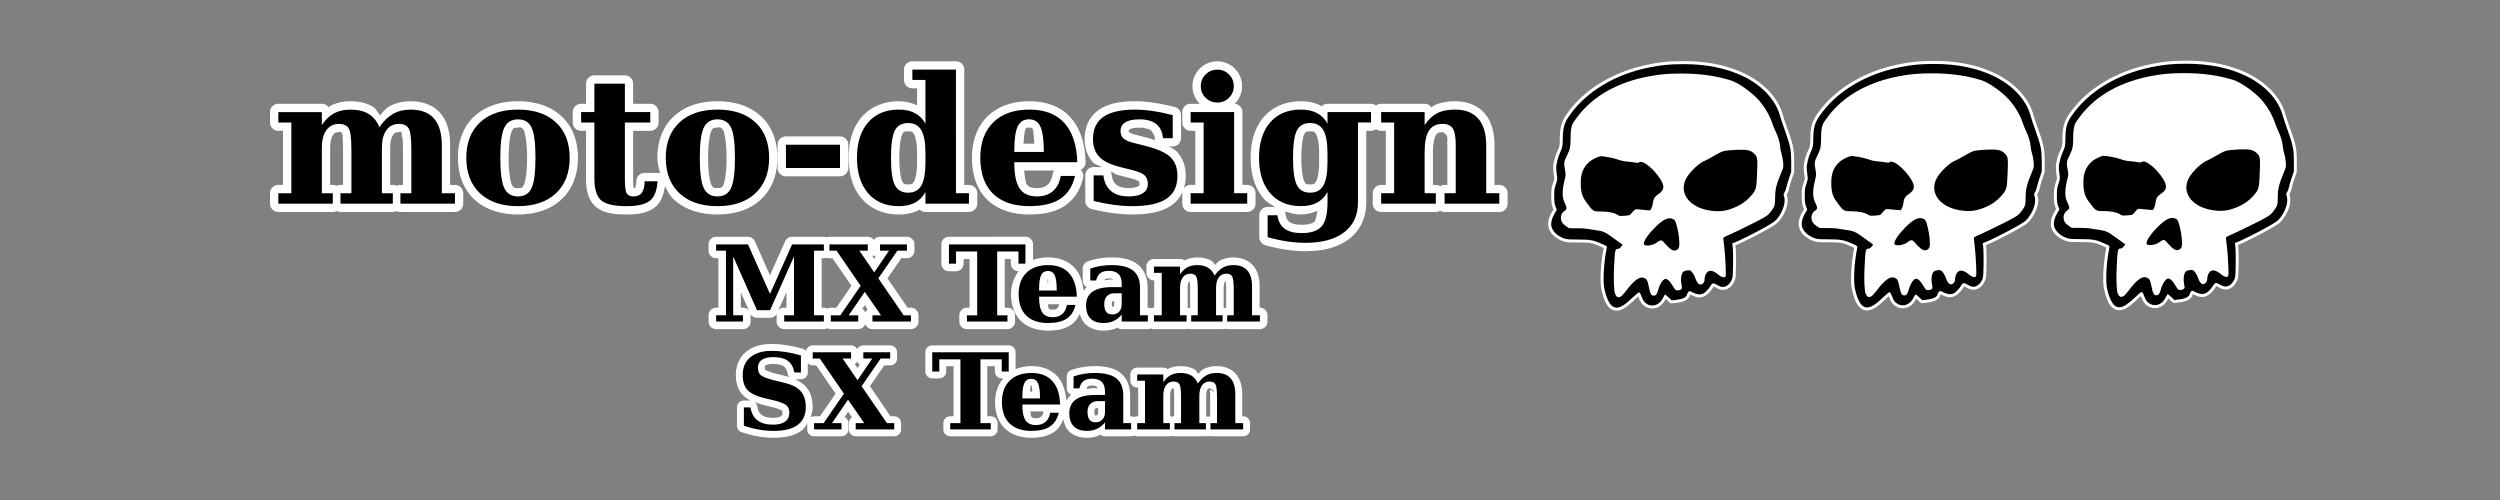 <?xml version="1.0" encoding="UTF-8" standalone="no"?>
<!-- Created with Inkscape (http://www.inkscape.org/) -->
<svg xmlns:dc="http://purl.org/dc/elements/1.1/" xmlns:cc="http://creativecommons.org/ns#" xmlns:rdf="http://www.w3.org/1999/02/22-rdf-syntax-ns#" xmlns:svg="http://www.w3.org/2000/svg" xmlns="http://www.w3.org/2000/svg" xmlns:sodipodi="http://sodipodi.sourceforge.net/DTD/sodipodi-0.dtd" xmlns:inkscape="http://www.inkscape.org/namespaces/inkscape" width="200mm" height="40mm" viewBox="0 0 200 40" version="1.1" id="svg1161" inkscape:version="0.92.3 (2405546, 2018-03-11)" sodipodi:docname="md-logo.svg">
  <rect x="0" y="0" width="200" height="40" fill="#808080" stroke="none"/>
  <defs id="defs1155"/>
  <sodipodi:namedview id="base" pagecolor="#ffffff" bordercolor="#666666" borderopacity="1.0" inkscape:pageopacity="0.0" inkscape:pageshadow="2" inkscape:zoom="1.2411544" inkscape:cx="388.0191" inkscape:cy="53.91878" inkscape:document-units="mm" inkscape:current-layer="layer2" showgrid="false" inkscape:pagecheckerboard="true" gridtolerance="1" guidetolerance="1" inkscape:window-width="1215" inkscape:window-height="963" inkscape:window-x="542" inkscape:window-y="44" inkscape:window-maximized="0" units="mm" objecttolerance="1"/>
  <g inkscape:groupmode="layer" id="layer2" inkscape:label="print" transform="translate(0,-257)">
    <g id="g34552" transform="translate(0,-5.821)">
      <path id="path34493" d="m 43.715,281.533 a 0.607,0.607 0 0 0 -0.607,0.607 v 0.5 a 0.607,0.607 0 0 0 0.607,0.607 h 0.178 v 3.957 h -0.178 a 0.607,0.607 0 0 0 -0.607,0.607 v 0.5 a 0.607,0.607 0 0 0 0.607,0.607 h 2.15 a 0.607,0.607 0 0 0 0.607,-0.607 v -0.5 a 0.607,0.607 0 0 0 -0.008,-0.094 0.607,0.607 0 0 0 0.52,0.295 h 1.047 a 0.607,0.607 0 0 0 0.535,-0.322 0.607,0.607 0 0 0 -0.014,0.121 v 0.5 a 0.607,0.607 0 0 0 0.607,0.607 h 3.174 a 0.607,0.607 0 0 0 0.277,-0.068 0.607,0.607 0 0 0 0.277,0.068 h 2.191 a 0.607,0.607 0 0 0 0.568,-0.395 0.607,0.607 0 0 0 0.568,0.395 h 3.08 a 0.607,0.607 0 0 0 0.607,-0.607 v -0.5 a 0.607,0.607 0 0 0 -0.607,-0.607 h -0.264 l -1.609,-2.35 1.107,-1.607 h 0.443 a 0.607,0.607 0 0 0 0.607,-0.607 v -0.5 a 0.607,0.607 0 0 0 -0.607,-0.607 h -2.15 a 0.607,0.607 0 0 0 -0.49,0.252 0.607,0.607 0 0 0 -0.49,-0.252 h -3.066 a 0.607,0.607 0 0 0 -0.219,0.043 0.607,0.607 0 0 0 -0.225,-0.043 h -2.541 a 0.607,0.607 0 0 0 -0.555,0.359 l -1.215,2.717 -1.207,-2.715 a 0.607,0.607 0 0 0 -0.555,-0.361 z m 18.625,0 a 0.607,0.607 0 0 0 -0.607,0.607 v 1.541 a 0.607,0.607 0 0 0 0.607,0.607 h 0.566 a 0.607,0.607 0 0 0 0.607,-0.607 v -0.367 h 0.475 v 3.891 h -0.211 a 0.607,0.607 0 0 0 -0.607,0.607 v 0.5 a 0.607,0.607 0 0 0 0.607,0.607 h 3.242 a 0.607,0.607 0 0 0 0.607,-0.607 v -0.5 a 0.607,0.607 0 0 0 -0.607,-0.607 h -0.215 v -3.891 h 0.488 v 0.367 a 0.607,0.607 0 0 0 0.607,0.607 h 0.016 c -0.378,0.505 -0.607,1.119 -0.607,1.824 0,0.854 0.25,1.614 0.787,2.148 a 0.607,0.607 0 0 0 0.004,0.004 c 0.543,0.532 1.311,0.773 2.178,0.773 0.709,0 1.323,-0.127 1.814,-0.453 0.32,-0.212 0.542,-0.528 0.717,-0.877 0.084,0.297 0.211,0.572 0.426,0.789 a 0.607,0.607 0 0 0 0.006,0.006 c 0.377,0.372 0.908,0.535 1.465,0.535 0.375,0 0.738,-0.068 1.066,-0.221 0.01,-0.004 0.016,-0.015 0.025,-0.019 a 0.607,0.607 0 0 0 0.363,0.121 h 2.092 a 0.607,0.607 0 0 0 0.244,-0.053 0.607,0.607 0 0 0 0.244,0.053 h 2.611 a 0.607,0.607 0 0 0 0.186,-0.029 0.607,0.607 0 0 0 0.184,0.029 h 2.514 a 0.607,0.607 0 0 0 0.184,-0.029 0.607,0.607 0 0 0 0.18,0.029 h 2.617 a 0.607,0.607 0 0 0 0.607,-0.607 v -0.5 a 0.607,0.607 0 0 0 -0.607,-0.607 h -0.021 v -1.688 c 0,-0.662 -0.144,-1.25 -0.525,-1.686 -3.57e-4,-4.1e-4 -0.002,4.1e-4 -0.002,0 -0.38,-0.438 -0.964,-0.643 -1.584,-0.643 -0.402,0 -0.79,0.091 -1.127,0.281 -0.127,0.071 -0.212,0.211 -0.324,0.307 -0.091,-0.088 -0.131,-0.223 -0.24,-0.289 -0.347,-0.214 -0.755,-0.299 -1.191,-0.299 -0.363,0 -0.707,0.083 -1.018,0.238 a 0.607,0.607 0 0 0 -0.355,-0.117 h -2.086 a 0.607,0.607 0 0 0 -0.607,0.607 v 0.5 a 0.607,0.607 0 0 0 0.607,0.607 h 0.016 v 2.18 h -0.016 a 0.607,0.607 0 0 0 -0.244,0.053 0.607,0.607 0 0 0 -0.244,-0.053 h -0.021 v -1.592 c 0,-0.743 -0.245,-1.425 -0.775,-1.85 -0.53,-0.425 -1.244,-0.574 -2.105,-0.574 -0.342,-1e-5 -0.671,0.025 -0.988,0.078 -0.316,0.053 -0.624,0.132 -0.92,0.238 a 0.607,0.607 0 0 0 -0.402,0.572 v 0.947 a 0.607,0.607 0 0 0 0.326,0.537 c -0.103,0.09 -0.179,0.201 -0.258,0.312 -0.083,-0.721 -0.278,-1.368 -0.705,-1.838 -0.514,-0.569 -1.277,-0.848 -2.125,-0.848 -0.434,0 -0.843,0.069 -1.213,0.203 v -1.252 a 0.607,0.607 0 0 0 -0.607,-0.607 z m -6.006,1.463 a 0.607,0.607 0 0 0 0.139,0.139 l -0.115,0.168 -0.131,-0.191 a 0.607,0.607 0 0 0 0.107,-0.115 z m -3.781,0.209 a 0.607,0.607 0 0 0 0.225,0.043 h 0.246 l 1.514,2.203 -1.207,1.754 h -0.441 a 0.607,0.607 0 0 0 -0.277,0.068 0.607,0.607 0 0 0 -0.277,-0.068 h -0.182 v -3.957 h 0.182 a 0.607,0.607 0 0 0 0.219,-0.043 z m 22.574,1.658 c 0.253,0 0.327,0.055 0.348,0.076 a 0.607,0.607 0 0 0 0.004,0.004 c 3.75e-4,3.8e-4 0.002,0.007 0.002,0.008 h -0.09 c -0.225,0 -0.416,0.038 -0.619,0.062 0.013,-0.019 0.037,-0.087 0.041,-0.09 a 0.607,0.607 0 0 0 0.002,0 c 0.019,-0.014 0.107,-0.061 0.312,-0.061 z m -4.871,0.041 c 0.01,0.025 0.018,0.232 0.033,0.32 h -0.07 c 0.017,-0.094 0.025,-0.289 0.037,-0.32 z m 11.35,0.205 c 0.005,0.023 1.78e-4,-10e-4 0.004,0.029 0.016,0.134 0.027,0.339 0.027,0.598 v 1.477 a 0.607,0.607 0 0 0 -0.102,0.021 0.607,0.607 0 0 0 -0.102,-0.021 v -1.576 c 0,-0.289 0.061,-0.441 0.102,-0.496 a 0.607,0.607 0 0 0 0.002,-0.004 c 0.025,-0.035 0.051,-0.025 0.068,-0.027 z m 2.879,0 c 0.005,0.024 -8.4e-5,-7.6e-4 0.004,0.031 0.017,0.134 0.027,0.338 0.027,0.596 v 1.475 a 0.607,0.607 0 0 0 -0.102,0.023 0.607,0.607 0 0 0 -0.098,-0.021 v -1.576 c 0,-0.291 0.061,-0.443 0.1,-0.496 a 0.607,0.607 0 0 0 0.002,-0.004 c 0.026,-0.036 0.05,-0.026 0.066,-0.027 z m -35.146,0.854 v 1.242 h -0.178 a 0.607,0.607 0 0 0 -0.482,0.24 z m -3.65,0.012 0.639,1.443 a 0.607,0.607 0 0 0 -0.461,-0.213 H 45.688 Z m 29.865,0.695 v 0.262 c 0,0.131 -0.02,0.153 -0.045,0.18 -0.026,0.028 -0.006,0.027 -0.1,0.027 -0.07,0 -0.029,0.01 -0.008,0.021 0.008,0.009 -0.031,-0.055 -0.031,-0.246 0,-0.17 0.032,-0.199 0.047,-0.215 0.01,-0.011 0.073,-0.021 0.137,-0.029 z m -5.299,0.262 h 0.9 c -0.038,0.157 -0.088,0.267 -0.15,0.32 -0.074,0.063 -0.161,0.105 -0.371,0.105 -0.244,0 -0.273,-0.034 -0.324,-0.109 v -0.002 c -0.019,-0.029 -0.031,-0.231 -0.055,-0.314 z m -14.646,0.074 0.23,0.334 a 0.607,0.607 0 0 0 -0.189,0.26 0.607,0.607 0 0 0 -0.242,-0.301 z" style="font-style:normal;font-variant:normal;font-weight:bold;font-stretch:normal;font-size:8.467px;line-height:1.25;font-family:serif;-inkscape-font-specification:'serif Bold';letter-spacing:0px;word-spacing:0px;fill:#ffffff;fill-opacity:1;stroke:none;stroke-width:0.265" transform="translate(13.577,0.232)" inkscape:connector-curvature="0"/>
      <path inkscape:connector-curvature="0" id="path2084" style="font-style:normal;font-variant:normal;font-weight:bold;font-stretch:normal;font-size:8.467px;line-height:1.25;font-family:serif;-inkscape-font-specification:'serif Bold';letter-spacing:0px;word-spacing:0px;fill:#000000;fill-opacity:1;stroke:none;stroke-width:0.265" d="m 97.166,284.869 q 0.306,-0.438 0.661,-0.637 0.356,-0.203 0.831,-0.203 0.757,0 1.129,0.43 0.376,0.426 0.376,1.29 v 2.294 h 0.628 v 0.5 h -2.617 v -0.5 h 0.525 v -2.075 q 0,-0.823 -0.128,-1.038 -0.124,-0.215 -0.467,-0.215 -0.389,0 -0.604,0.302 -0.215,0.298 -0.215,0.852 v 2.175 h 0.525 v 0.5 h -2.514 v -0.5 h 0.525 v -2.075 q 0,-0.823 -0.128,-1.038 -0.128,-0.215 -0.467,-0.215 -0.393,0 -0.608,0.302 -0.215,0.298 -0.215,0.852 v 2.175 h 0.525 v 0.5 h -2.613 v -0.5 h 0.624 v -3.394 h -0.624 v -0.5 h 2.088 v 0.62 q 0.256,-0.384 0.587,-0.562 0.331,-0.178 0.785,-0.178 0.537,0 0.872,0.207 0.335,0.203 0.517,0.633 z m -5.966,0.976 v 2.199 h 0.628 v 0.5 H 89.737 v -0.558 q -0.289,0.347 -0.645,0.513 -0.356,0.165 -0.81,0.165 -0.674,0 -1.038,-0.36 -0.36,-0.364 -0.36,-1.038 0,-0.74 0.517,-1.108 0.521,-0.368 1.567,-0.368 h 0.769 v -0.26 q 0,-0.533 -0.252,-0.785 -0.252,-0.256 -0.781,-0.256 -0.438,0 -0.678,0.182 -0.236,0.178 -0.335,0.587 h -0.467 v -0.947 q 0.393,-0.141 0.814,-0.211 0.422,-0.07 0.889,-0.07 1.178,0 1.724,0.438 0.55,0.438 0.55,1.377 z m -1.463,1.319 v -0.881 h -0.55 q -0.409,0 -0.628,0.223 -0.219,0.223 -0.219,0.641 0,0.418 0.157,0.624 0.161,0.207 0.488,0.207 0.339,0 0.546,-0.223 0.207,-0.223 0.207,-0.591 z m -5.197,-1.1 q 0,-0.868 -0.161,-1.215 -0.161,-0.351 -0.55,-0.351 -0.376,0 -0.542,0.343 -0.161,0.343 -0.161,1.149 v 0.074 z m 1.608,0.492 H 83.126 v 0.033 q 0,0.852 0.256,1.232 0.256,0.376 0.827,0.376 0.475,0 0.769,-0.252 0.294,-0.252 0.376,-0.732 h 0.686 q -0.178,0.748 -0.707,1.1 -0.529,0.351 -1.48,0.351 -1.141,0 -1.753,-0.599 -0.608,-0.604 -0.608,-1.72 0,-1.091 0.624,-1.703 0.624,-0.612 1.736,-0.612 1.091,0 1.674,0.645 0.583,0.641 0.62,1.881 z m -8.793,1.989 v -0.5 h 0.819 v -5.106 h -1.691 v 0.976 h -0.566 v -1.542 h 6.118 v 1.542 h -0.558 v -0.976 h -1.703 v 5.106 h 0.823 v 0.5 z m -8.173,-2.377 -1.286,1.877 h 0.761 v 0.5 h -2.191 v -0.5 h 0.761 l 1.625,-2.361 -1.931,-2.811 h -0.566 v -0.5 h 3.068 v 0.5 h -0.678 l 1.195,1.736 1.182,-1.736 h -0.719 v -0.5 h 2.15 v 0.5 h -0.761 l -1.525,2.216 2.026,2.956 h 0.583 v 0.5 h -3.08 v -0.5 h 0.686 z M 57.292,288.544 v -0.5 h 0.785 v -5.172 H 57.292 v -0.5 h 2.547 l 1.761,3.96 1.769,-3.96 h 2.542 v 0.5 h -0.79 v 5.172 h 0.79 v 0.5 h -3.175 v -0.5 h 0.785 v -4.709 l -1.914,4.304 h -1.046 l -1.906,-4.304 v 4.709 h 0.785 v 0.5 z"/>
    </g>
    <g id="g34548" transform="translate(0,-5.821)">
      <path id="path34541" d="m 72.988,267.725 a 0.665,0.665 0 0 0 -0.666,0.666 v 0.828 a 0.665,0.665 0 0 0 0.666,0.666 h 0.381 v 1.369 c -0.44,-0.208 -0.927,-0.332 -1.471,-0.332 -1.185,0 -2.232,0.428 -2.955,1.256 a 0.665,0.665 0 0 0 -0.002,0.002 c -0.719,0.83 -1.051,1.955 -1.051,3.268 0,1.308 0.334,2.432 1.051,3.266 a 0.665,0.665 0 0 0 0.002,0.002 c 0.722,0.833 1.77,1.264 2.955,1.264 0.593,0 1.138,-0.107 1.607,-0.354 a 0.665,0.665 0 0 0 0.002,0 c 0.021,-0.011 0.03,-0.039 0.051,-0.051 a 0.665,0.665 0 0 0 0.477,0.205 h 3.479 a 0.665,0.665 0 0 0 0.666,-0.666 v -0.834 a 0.665,0.665 0 0 0 -0.666,-0.666 H 77.141 v -9.223 a 0.665,0.665 0 0 0 -0.666,-0.666 z m 24.404,0 c -0.526,0 -1.042,0.211 -1.412,0.58 -0.372,0.367 -0.584,0.885 -0.584,1.41 0,0.524 0.215,1.04 0.586,1.404 0.003,0.003 0.007,10e-4 0.01,0.004 H 95.25 a 0.665,0.665 0 0 0 -0.666,0.666 v 0.832 A 0.665,0.665 0 0 0 95.25,273.287 h 0.375 v 4.326 H 95.25 a 0.665,0.665 0 0 0 -0.666,0.666 v 0.834 A 0.665,0.665 0 0 0 95.25,279.779 h 4.527 a 0.665,0.665 0 0 0 0.666,-0.666 v -0.834 a 0.665,0.665 0 0 0 -0.666,-0.666 h -0.383 v -5.824 A 0.665,0.665 0 0 0 98.764,271.125 c 0.006,-0.006 0.017,-0.004 0.023,-0.01 0.368,-0.368 0.58,-0.882 0.58,-1.4 -1e-6,-0.522 -0.21,-1.039 -0.582,-1.406 -0.364,-0.368 -0.874,-0.584 -1.393,-0.584 z m -49.844,1.123 a 0.665,0.665 0 0 0 -0.666,0.666 v 1.609 h -0.395 a 0.665,0.665 0 0 0 -0.666,0.666 v 0.832 a 0.665,0.665 0 0 0 0.666,0.666 h 0.395 v 3.82 c 0,0.935 0.185,1.724 0.762,2.234 a 0.665,0.665 0 0 0 0.004,0.004 c 0.591,0.515 1.409,0.633 2.484,0.633 0.956,0 1.718,-0.13 2.283,-0.594 0.475,-0.391 0.685,-0.997 0.777,-1.676 0.201,0.378 0.392,0.764 0.707,1.061 a 0.665,0.665 0 0 0 0.004,0.002 c 0.877,0.816 2.082,1.207 3.49,1.207 1.409,0 2.615,-0.389 3.488,-1.207 a 0.665,0.665 0 0 0 0,-0.002 c 0.876,-0.821 1.312,-1.984 1.312,-3.322 0,-1.342 -0.434,-2.505 -1.309,-3.318 -0.873,-0.818 -2.08,-1.207 -3.492,-1.207 -1.409,0 -2.614,0.391 -3.49,1.207 -0.874,0.814 -1.309,1.976 -1.309,3.318 0,0.448 0.121,0.84 0.219,1.242 a 0.665,0.665 0 0 0 -0.215,-0.035 h -1.027 a 0.665,0.665 0 0 0 -0.666,0.65 c -0.008,0.34 -0.084,0.523 -0.1,0.545 -0.015,0.021 0.032,0.018 -0.115,0.018 -0.009,-0.028 0.004,0.008 -0.006,-0.068 -0.02,-0.154 -0.031,-0.39 -0.031,-0.691 v -3.82 h 1.367 a 0.665,0.665 0 0 0 0.666,-0.666 v -0.832 a 0.665,0.665 0 0 0 -0.666,-0.666 h -1.367 v -1.609 a 0.665,0.665 0 0 0 -0.666,-0.666 z m -19.514,2.074 c -0.592,0 -1.144,0.12 -1.623,0.377 -0.046,0.025 -0.072,0.084 -0.117,0.111 a 0.665,0.665 0 0 0 -0.547,-0.287 h -3.479 a 0.665,0.665 0 0 0 -0.666,0.666 v 0.832 a 0.665,0.665 0 0 0 0.666,0.666 h 0.373 v 4.326 h -0.373 a 0.665,0.665 0 0 0 -0.666,0.666 v 0.834 a 0.665,0.665 0 0 0 0.666,0.666 h 4.354 a 0.665,0.665 0 0 0 0.307,-0.076 0.665,0.665 0 0 0 0.307,0.076 h 4.189 a 0.665,0.665 0 0 0 0.303,-0.074 0.665,0.665 0 0 0 0.305,0.074 h 4.361 a 0.665,0.665 0 0 0 0.666,-0.666 v -0.834 a 0.665,0.665 0 0 0 -0.666,-0.666 h -0.383 v -3.158 c 0,-1.055 -0.228,-1.949 -0.793,-2.59 -0.559,-0.643 -1.416,-0.943 -2.381,-0.943 -0.621,0 -1.205,0.138 -1.709,0.424 -0.28,0.156 -0.493,0.455 -0.732,0.697 -0.188,-0.229 -0.312,-0.526 -0.562,-0.678 -0.506,-0.311 -1.118,-0.443 -1.799,-0.443 z m 13.402,0 c -1.409,0 -2.615,0.39 -3.492,1.207 -0.874,0.814 -1.309,1.976 -1.309,3.318 0,1.338 0.434,2.501 1.305,3.322 a 0.665,0.665 0 0 0 0.004,0.002 c 0.877,0.817 2.084,1.207 3.492,1.207 1.409,0 2.614,-0.389 3.486,-1.207 a 0.665,0.665 0 0 0 0,-0.002 c 0.876,-0.821 1.314,-1.983 1.314,-3.322 0,-1.342 -0.434,-2.505 -1.309,-3.318 -0.873,-0.818 -2.08,-1.207 -3.492,-1.207 z m 40.92,0 c -1.358,0 -2.523,0.393 -3.357,1.211 -0.835,0.818 -1.242,1.975 -1.242,3.314 0,1.361 0.391,2.523 1.211,3.338 a 0.665,0.665 0 0 0 0.004,0.002 c 0.827,0.81 2,1.191 3.385,1.191 1.139,0 2.093,-0.205 2.834,-0.697 0.74,-0.491 1.232,-1.279 1.459,-2.232 a 0.665,0.665 0 0 0 -0.197,-0.643 0.665,0.665 0 0 0 0.393,-0.627 c -0.044,-1.477 -0.418,-2.696 -1.203,-3.561 -0.786,-0.87 -1.941,-1.297 -3.285,-1.297 z m 8.455,0 c -1.222,0 -2.201,0.193 -2.93,0.707 -0.727,0.509 -1.113,1.367 -1.113,2.316 0,0.725 0.229,1.399 0.697,1.887 a 0.665,0.665 0 0 0 0.004,0.004 c 0.167,0.171 0.482,0.221 0.695,0.35 h -0.674 a 0.665,0.665 0 0 0 -0.666,0.666 v 2.047 a 0.665,0.665 0 0 0 0.51,0.646 c 0.589,0.142 1.15,0.252 1.686,0.324 0.536,0.072 1.049,0.109 1.537,0.109 1.314,0 2.347,-0.187 3.115,-0.697 a 0.665,0.665 0 0 0 0.002,-0.002 c 0.771,-0.514 1.186,-1.399 1.186,-2.385 0,-0.766 -0.242,-1.476 -0.752,-1.973 -0.158,-0.154 -0.38,-0.26 -0.582,-0.381 h 0.289 a 0.665,0.665 0 0 0 0.666,-0.666 v -1.846 a 0.665,0.665 0 0 0 -0.502,-0.645 c -0.612,-0.157 -1.176,-0.271 -1.697,-0.344 -0.512,-0.077 -1.003,-0.119 -1.471,-0.119 z m 13.25,0 c -1.185,0 -2.232,0.428 -2.955,1.256 a 0.665,0.665 0 0 0 -0.002,0.002 c -0.719,0.83 -1.051,1.955 -1.051,3.268 0,1.308 0.334,2.432 1.051,3.266 a 0.665,0.665 0 0 0 0.002,0.002 c 0.253,0.292 0.589,0.47 0.914,0.662 h -0.611 a 0.665,0.665 0 0 0 -0.666,0.666 v 1.75 a 0.665,0.665 0 0 0 0.482,0.639 c 0.554,0.159 1.098,0.279 1.631,0.357 0.531,0.083 1.056,0.125 1.576,0.125 1.43,0 2.622,-0.303 3.508,-0.988 0.889,-0.68 1.361,-1.725 1.361,-2.91 v -5.729 h 0.375 a 0.665,0.665 0 0 0 0.404,-0.141 0.665,0.665 0 0 0 0.408,0.141 h 0.375 v 4.326 h -0.375 a 0.665,0.665 0 0 0 -0.666,0.666 v 0.834 a 0.665,0.665 0 0 0 0.666,0.666 h 4.377 a 0.665,0.665 0 0 0 0.35,-0.102 0.665,0.665 0 0 0 0.352,0.102 h 4.377 a 0.665,0.665 0 0 0 0.666,-0.666 v -0.834 a 0.665,0.665 0 0 0 -0.666,-0.666 h -0.383 v -3.158 c 0,-1.04 -0.234,-1.928 -0.797,-2.572 -0.559,-0.649 -1.411,-0.961 -2.363,-0.961 -0.648,0 -1.23,0.108 -1.729,0.363 -0.059,0.03 -0.092,0.104 -0.148,0.139 a 0.665,0.665 0 0 0 -0.555,-0.301 h -3.48 a 0.665,0.665 0 0 0 -0.404,0.141 0.665,0.665 0 0 0 -0.408,-0.141 h -3.479 a 0.665,0.665 0 0 0 -0.482,0.211 c -0.021,-0.012 -0.029,-0.04 -0.051,-0.051 -0.467,-0.25 -1.01,-0.361 -1.604,-0.361 z m -62.625,2.111 c 0.401,-0.166 0.632,0.542 0.486,0.281 0.108,0.228 0.246,0.996 0.246,2.133 -10e-7,1.136 -0.139,1.906 -0.25,2.139 a 0.665,0.665 0 0 0 -0.002,0.004 c -0.116,0.248 -0.155,0.277 -0.48,0.277 -0.329,0 -0.373,-0.032 -0.494,-0.287 -0.115,-0.242 -0.252,-1.006 -0.252,-2.133 0,-1.127 0.138,-1.891 0.25,-2.125 a 0.665,0.665 0 0 0 0.002,-0.002 c 0.121,-0.255 0.165,-0.287 0.494,-0.287 z m 15.957,0 c 0.388,-0.196 0.669,0.611 0.488,0.281 0.107,0.227 0.244,0.995 0.244,2.133 0,1.136 -0.139,1.906 -0.25,2.139 a 0.665,0.665 0 0 0 -0.002,0.004 c -0.116,0.248 -0.155,0.277 -0.48,0.277 -0.329,0 -0.373,-0.032 -0.494,-0.287 -0.115,-0.242 -0.252,-1.006 -0.252,-2.133 -10e-7,-1.127 0.138,-1.891 0.25,-2.125 a 0.665,0.665 0 0 0 0.002,-0.002 c 0.121,-0.255 0.165,-0.287 0.494,-0.287 z m 24.922,0 c 0.313,-0.064 0.386,0.268 0.314,0.199 0.055,0.119 0.085,0.661 0.127,1.08 h -0.877 c 0.04,-0.438 0.072,-0.95 0.135,-1.084 0.097,-0.201 0.086,-0.195 0.301,-0.195 z m 8.834,0 c 0.671,-0.023 1.183,0.355 0.936,0.232 0.428,0.55 0.245,0.556 0.311,0.777 -0.196,-0.062 -0.358,-0.136 -0.578,-0.191 h -0.002 l -0.996,-0.256 a 0.665,0.665 0 0 0 -0.002,0 c -0.327,-0.083 -0.501,-0.198 -0.494,-0.191 -0.008,-0.008 -0.018,0.009 -0.018,-0.107 0,-0.118 -0.026,-0.068 0.062,-0.123 a 0.665,0.665 0 0 0 0.004,-0.002 c 0.093,-0.058 0.352,-0.139 0.777,-0.139 z m -18.5,0.297 c 0.308,0 0.364,0.04 0.479,0.238 0.112,0.194 0.24,0.722 0.24,1.52 v 0.725 c 0,0.797 -0.128,1.325 -0.24,1.52 -0.115,0.199 -0.172,0.24 -0.479,0.24 -0.321,0 -0.361,-0.033 -0.469,-0.244 -0.101,-0.197 -0.236,-0.873 -0.236,-1.881 0,-1.008 0.135,-1.685 0.23,-1.875 9.8e-5,-2e-4 -9.8e-5,-0.002 0,-0.002 0.105,-0.205 0.148,-0.24 0.475,-0.24 z m 32.164,0 c 0.308,0 0.361,0.039 0.477,0.238 0.113,0.196 0.242,0.723 0.242,1.52 v 0.725 c 0,0.796 -0.129,1.324 -0.242,1.52 -0.116,0.201 -0.17,0.24 -0.477,0.24 -0.321,0 -0.363,-0.034 -0.471,-0.244 -0.101,-0.197 -0.236,-0.873 -0.236,-1.881 0,-1.008 0.136,-1.683 0.232,-1.875 1e-4,-2e-4 -10e-5,-0.002 0,-0.002 0.105,-0.205 0.148,-0.24 0.475,-0.24 z m -77.695,0.068 c 0.27,-0.204 0.365,0.51 0.279,0.385 0.03,0.246 0.047,0.597 0.047,1.037 v 2.793 h -0.209 a 0.665,0.665 0 0 0 -0.307,0.076 0.665,0.665 0 0 0 -0.307,-0.076 h -0.209 v -2.959 c 0,-0.529 0.108,-0.859 0.232,-1.031 a 0.665,0.665 0 0 0 0.002,-0.002 c 0.128,-0.18 0.204,-0.223 0.471,-0.223 z m 4.797,0 c 0.377,-0.194 0.152,0.533 0.277,0.385 0.031,0.246 0.049,0.598 0.049,1.037 v 2.793 h -0.209 a 0.665,0.665 0 0 0 -0.303,0.074 0.665,0.665 0 0 0 -0.305,-0.074 h -0.209 v -2.959 c 0,-0.529 0.108,-0.859 0.232,-1.031 a 0.665,0.665 0 0 0 0.002,-0.002 c 0.129,-0.181 0.204,-0.223 0.465,-0.223 z m 83.48,0 c 0.608,0.212 0.319,0.882 0.395,0.988 v 3.227 h -0.223 a 0.665,0.665 0 0 0 -0.35,0.102 0.665,0.665 0 0 0 -0.352,-0.102 h -0.23 v -2.621 c 0,-0.721 0.128,-1.183 0.238,-1.355 a 0.665,0.665 0 0 0 0.002,-0.004 c 0.115,-0.182 0.192,-0.234 0.52,-0.234 z m -52.523,0.336 a 0.665,0.665 0 0 0 -0.666,0.666 v 1.859 a 0.665,0.665 0 0 0 0.666,0.666 h 4.326 a 0.665,0.665 0 0 0 0.666,-0.666 v -1.859 a 0.665,0.665 0 0 0 -0.666,-0.666 z m 19.053,2.73 h 2.426 a 0.665,0.665 0 0 0 -0.148,0.316 c -0.073,0.422 -0.212,0.663 -0.404,0.828 -0.191,0.164 -0.437,0.258 -0.848,0.258 -0.487,0 -0.673,-0.109 -0.828,-0.336 -0.099,-0.148 -0.138,-0.654 -0.197,-1.066 z m 6.926,0.066 c 0.215,0.08 0.335,0.23 0.58,0.291 l 1.006,0.254 a 0.665,0.665 0 0 0 0.002,0.002 c 0.432,0.107 0.675,0.257 0.668,0.25 a 0.665,0.665 0 0 0 0.006,0.006 c 0.022,0.021 0.047,0.037 0.047,0.201 0,0.136 0.008,0.115 -0.1,0.186 -0.101,0.065 -0.352,0.146 -0.771,0.146 -0.486,0 -0.781,-0.109 -0.98,-0.273 -0.199,-0.169 -0.329,-0.399 -0.379,-0.82 a 0.665,0.665 0 0 0 -0.078,-0.242 z m 16.543,3.154 c -0.075,0.61 -0.266,0.932 -0.172,0.809 -0.135,0.159 -0.438,0.309 -1.084,0.309 -0.504,0 -0.812,-0.103 -0.977,-0.223 h -0.002 C 103,280.461 102.896,280.303 102.846,279.949 a 0.665,0.665 0 0 0 -0.072,-0.221 c 0.409,0.129 0.827,0.25 1.289,0.25 0.492,0 0.923,-0.127 1.332,-0.293 z" style="font-style:normal;font-variant:normal;font-weight:bold;font-stretch:normal;font-size:14.111px;line-height:1.25;font-family:serif;-inkscape-font-specification:'serif Bold';letter-spacing:0px;word-spacing:0px;fill:#ffffff;fill-opacity:1;stroke:none;stroke-width:0.265" inkscape:connector-curvature="0"/>
      <path id="path2062" style="font-style:normal;font-variant:normal;font-weight:bold;font-stretch:normal;font-size:14.111px;line-height:1.25;font-family:serif;-inkscape-font-specification:'serif Bold';letter-spacing:0px;word-spacing:0px;fill:#000000;fill-opacity:1;stroke:none;stroke-width:0.265" d="m 110.491,279.112 v -0.834 h 1.04 v -5.657 h -1.04 v -0.834 h 3.48 v 1.034 q 0.441,-0.655 1.006,-0.944 0.565,-0.289 1.426,-0.289 1.233,0 1.86,0.73 0.634,0.723 0.634,2.136 v 3.824 h 1.047 v 0.834 h -4.375 v -0.834 h 0.889 v -3.893 q 0,-0.93 -0.241,-1.288 -0.234,-0.365 -0.82,-0.365 -0.737,0 -1.082,0.544 -0.345,0.537 -0.345,1.716 v 3.287 h 0.896 v 0.834 z m -1.853,-6.491 v 6.394 q 0,1.543 -1.102,2.384 -1.096,0.848 -3.101,0.848 -0.73,0 -1.481,-0.117 -0.751,-0.11 -1.543,-0.338 v -1.75 h 0.779 q 0.103,0.723 0.579,1.075 0.482,0.351 1.371,0.351 1.13,0 1.592,-0.544 0.469,-0.537 0.469,-1.909 v -0.834 q -0.31,0.572 -0.841,0.854 -0.524,0.276 -1.295,0.276 -1.557,0 -2.453,-1.034 -0.889,-1.034 -0.889,-2.832 0,-1.805 0.889,-2.832 0.896,-1.027 2.453,-1.027 0.772,0 1.295,0.282 0.531,0.276 0.841,0.847 v -0.93 h 3.48 v 0.834 z m -2.439,2.467 q 0,-1.282 -0.331,-1.853 -0.331,-0.572 -1.054,-0.572 -0.758,0 -1.068,0.606 -0.303,0.599 -0.303,2.177 0,1.578 0.31,2.184 0.31,0.606 1.061,0.606 0.723,0 1.054,-0.572 0.331,-0.572 0.331,-1.853 z m -10.135,-5.374 q 0,-0.558 0.386,-0.937 0.386,-0.386 0.944,-0.386 0.544,0 0.923,0.386 0.386,0.379 0.386,0.937 0,0.544 -0.386,0.93 -0.379,0.379 -0.923,0.379 -0.558,0 -0.944,-0.379 -0.386,-0.379 -0.386,-0.93 z m 2.667,8.565 h 1.047 v 0.834 h -4.527 v -0.834 h 1.04 v -5.657 h -1.04 v -0.834 h 3.48 z m -11.238,0.62 v -2.046 h 0.779 q 0.096,0.82 0.613,1.254 0.517,0.427 1.406,0.427 0.744,0 1.137,-0.255 0.4,-0.262 0.4,-0.744 0,-0.441 -0.255,-0.682 -0.248,-0.241 -0.972,-0.42 l -1.006,-0.255 q -1.137,-0.282 -1.647,-0.806 -0.51,-0.531 -0.51,-1.426 0,-1.192 0.827,-1.771 0.827,-0.586 2.549,-0.586 0.648,0 1.378,0.11 0.737,0.103 1.626,0.331 v 1.847 H 93.038 q -0.062,-0.751 -0.537,-1.13 -0.469,-0.379 -1.35,-0.379 -0.744,0 -1.13,0.241 -0.379,0.234 -0.379,0.689 0,0.372 0.22,0.586 0.22,0.214 0.792,0.358 l 0.999,0.255 q 1.44,0.365 1.991,0.903 0.551,0.537 0.551,1.495 0,1.24 -0.889,1.833 -0.882,0.586 -2.749,0.586 -0.682,0 -1.447,-0.103 -0.765,-0.103 -1.619,-0.31 z m -3.989,-3.921 q 0,-1.447 -0.269,-2.026 -0.269,-0.586 -0.916,-0.586 -0.627,0 -0.903,0.572 -0.269,0.572 -0.269,1.915 v 0.124 z m 2.68,0.82 H 81.146 v 0.055 q 0,1.419 0.427,2.053 0.427,0.627 1.378,0.627 0.792,0 1.282,-0.42 0.489,-0.42 0.627,-1.22 h 1.144 q -0.296,1.247 -1.178,1.833 -0.882,0.586 -2.467,0.586 -1.902,0 -2.921,-0.999 -1.013,-1.006 -1.013,-2.866 0,-1.819 1.04,-2.839 1.04,-1.02 2.894,-1.02 1.819,0 2.791,1.075 0.972,1.068 1.034,3.135 z m -12.147,0.014 v -0.723 q 0,-1.282 -0.331,-1.853 -0.331,-0.572 -1.054,-0.572 -0.758,0 -1.068,0.606 -0.303,0.599 -0.303,2.177 0,1.578 0.31,2.184 0.31,0.606 1.061,0.606 0.723,0 1.054,-0.572 0.331,-0.572 0.331,-1.853 z m 2.439,2.467 h 1.04 v 0.834 h -3.48 v -0.93 q -0.31,0.572 -0.841,0.854 -0.524,0.276 -1.295,0.276 -1.557,0 -2.453,-1.034 -0.889,-1.034 -0.889,-2.832 0,-1.805 0.889,-2.832 0.896,-1.027 2.453,-1.027 0.772,0 1.295,0.282 0.531,0.276 0.841,0.847 v -3.5 h -1.047 v -0.827 h 3.486 z m -13.601,-3.879 h 4.327 v 1.86 h -4.327 z m -5.478,4.134 q 0.772,0 1.082,-0.661 0.317,-0.661 0.317,-2.425 0,-1.764 -0.31,-2.418 -0.31,-0.661 -1.089,-0.661 -0.779,0 -1.096,0.668 -0.317,0.661 -0.317,2.412 0,1.75 0.317,2.418 0.317,0.668 1.096,0.668 z m 0,0.779 q -1.936,0 -3.039,-1.027 -1.096,-1.034 -1.096,-2.839 0,-1.812 1.096,-2.832 1.102,-1.027 3.039,-1.027 1.943,0 3.039,1.027 1.096,1.02 1.096,2.832 0,1.805 -1.102,2.839 -1.096,1.027 -3.032,1.027 z m -9.846,-6.69 h -1.061 v -0.834 h 1.061 v -2.274 h 2.439 v 2.274 h 2.033 v 0.834 h -2.033 v 4.486 q 0,0.958 0.152,1.192 0.152,0.234 0.551,0.234 0.441,0 0.655,-0.296 0.214,-0.296 0.227,-0.916 h 1.027 q -0.062,1.102 -0.606,1.55 -0.537,0.441 -1.86,0.441 -1.509,0 -2.046,-0.469 -0.537,-0.475 -0.537,-1.736 z m -6.112,5.912 q 0.772,0 1.082,-0.661 0.317,-0.661 0.317,-2.425 0,-1.764 -0.31,-2.418 -0.31,-0.661 -1.089,-0.661 -0.779,0 -1.096,0.668 -0.317,0.661 -0.317,2.412 0,1.75 0.317,2.418 0.317,0.668 1.096,0.668 z m 0,0.779 q -1.936,0 -3.039,-1.027 -1.096,-1.034 -1.096,-2.839 0,-1.812 1.096,-2.832 1.102,-1.027 3.039,-1.027 1.943,0 3.039,1.027 1.096,1.02 1.096,2.832 0,1.805 -1.102,2.839 -1.096,1.027 -3.032,1.027 z m -11.086,-6.325 q 0.51,-0.73 1.102,-1.061 0.593,-0.338 1.385,-0.338 1.261,0 1.881,0.717 0.627,0.71 0.627,2.15 v 3.824 h 1.047 v 0.834 h -4.361 v -0.834 h 0.875 v -3.459 q 0,-1.371 -0.214,-1.729 -0.207,-0.358 -0.779,-0.358 -0.648,0 -1.006,0.503 -0.358,0.496 -0.358,1.419 v 3.624 h 0.875 v 0.834 h -4.189 v -0.834 h 0.875 v -3.459 q 0,-1.371 -0.214,-1.729 -0.214,-0.358 -0.779,-0.358 -0.655,0 -1.013,0.503 -0.358,0.496 -0.358,1.419 v 3.624 h 0.875 v 0.834 h -4.355 v -0.834 h 1.04 v -5.657 h -1.04 v -0.834 h 3.48 v 1.034 q 0.427,-0.641 0.978,-0.937 0.551,-0.296 1.309,-0.296 0.896,0 1.454,0.345 0.558,0.338 0.861,1.054 z" inkscape:connector-curvature="0"/>
    </g>
    <g id="g3493" transform="translate(6.716,-3.347)">
      <g transform="matrix(0.768,-6.1615889e-4,6.1615889e-4,0.768,31.226,62.836)" id="g1739-6">
        <g id="g1953-2">
          <path sodipodi:type="inkscape:offset" inkscape:radius="0.31297663" inkscape:original="M 125.72852 263.95703 C 124.29714 263.95871 123.3935 264.04595 122.09375 264.3125 C 118.52344 265.04468 115.533 266.87121 113.81445 269.36914 C 113.33178 270.07069 113.18602 270.58709 113.16992 271.63672 C 113.15649 272.51096 113.13613 272.61716 112.87695 273.17383 C 112.67362 273.61053 112.48047 274.37343 112.48047 274.73828 C 112.48047 274.89688 112.50987 275.2296 112.54688 275.47852 C 112.61087 275.90875 112.60527 275.95678 112.44141 276.45703 C 112.28896 276.92242 112.26944 277.06745 112.27344 277.70508 C 112.27655 278.2893 112.30292 278.49293 112.4082 278.77734 L 112.53711 279.12695 L 112.30078 279.51953 C 112.03678 279.95722 111.90955 280.44695 111.96875 280.79688 C 112.05835 281.32719 112.54579 281.81473 113.25195 282.08203 C 113.5523 282.19579 113.71998 282.21084 114.67383 282.21484 C 116.07915 282.22024 116.37472 282.27781 117.36523 282.73438 C 117.76755 282.91983 117.77608 282.93023 117.73828 283.10938 C 117.42375 284.59794 117.31325 286.60433 117.5 287.4082 C 117.72768 288.38831 118.02318 288.99167 118.38281 289.21094 C 118.84328 289.49169 119.40035 289.24212 120.35742 288.32812 C 120.74015 287.96262 121.05573 287.70765 121.11133 287.71875 C 121.16713 287.72993 121.2641 287.89943 121.3457 288.125 C 121.51901 288.60419 121.64912 288.78347 121.94922 288.95508 C 122.27277 289.14026 122.69631 289.13722 123.01953 288.94727 C 123.28501 288.79127 123.44591 288.6001 123.64844 288.20312 C 123.71961 288.0637 123.79551 287.94922 123.81641 287.94922 C 123.83733 287.94922 124.00074 288.08661 124.17969 288.25586 L 124.50586 288.56445 L 124.87695 288.52344 C 125.62848 288.44132 126.03816 288.24888 126.09766 287.95117 C 126.11715 287.85374 126.18359 287.72848 126.24609 287.67188 C 126.35387 287.57433 126.37693 287.57786 126.67578 287.72852 C 127.29791 288.0421 127.66589 288.0164 128.08203 287.63281 C 128.23011 287.49632 128.42001 287.2681 128.50391 287.125 C 128.70303 286.78525 128.81535 286.72721 129.03906 286.84961 C 129.54897 287.12854 129.64663 287.16797 129.84766 287.16797 C 130.24647 287.16797 130.65771 286.77629 130.82031 286.24219 C 130.90391 285.96725 130.92736 283.53097 130.85156 282.95898 L 130.80859 282.625 L 131.03125 282.54688 C 131.48374 282.38802 133.25005 281.50625 134.24023 280.94531 C 135.12333 280.44503 135.29254 280.32437 135.51953 280.03516 C 136.13368 279.25277 136.41737 278.28825 136.20508 277.70117 C 136.14516 277.53552 136.15219 277.48483 136.25781 277.33594 C 136.32517 277.24098 136.41262 277.001 136.45312 276.80273 C 136.49356 276.60444 136.62437 276.15949 136.74414 275.8125 L 136.96289 275.18164 L 136.96289 274.12891 C 136.96295 272.92483 136.87359 272.46224 136.36523 271.03516 C 136.03424 270.106 135.90481 269.71609 135.76562 269.23242 C 135.30597 267.63502 133.86488 266.12188 131.93359 265.20703 C 130.16483 264.36915 128.10358 263.95403 125.72852 263.95703 z " style="display:inline;opacity:1;fill:#ffffff;fill-opacity:1;stroke:none;stroke-width:0.284;stroke-miterlimit:8.3;stroke-dasharray:none;stroke-dashoffset:0;stroke-opacity:1" id="path71-3" d="m 125.729,263.645 c -1.444,0.002 -2.383,0.092 -3.697,0.361 -3.637,0.746 -6.7,2.607 -8.475,5.186 -0.507,0.736 -0.683,1.364 -0.699,2.441 -0.013,0.87 -0.008,0.86 -0.264,1.408 -0.23,0.494 -0.426,1.222 -0.426,1.697 0,0.197 0.031,0.522 0.07,0.787 0.063,0.424 0.069,0.337 -0.094,0.834 -0.156,0.476 -0.188,0.703 -0.184,1.348 0.003,0.593 0.038,0.866 0.154,1.18 l 0.076,0.207 -0.158,0.264 c -0.294,0.488 -0.453,1.022 -0.373,1.492 0.115,0.683 0.701,1.23 1.48,1.525 0.164,0.062 0.328,0.106 0.549,0.127 0.221,0.021 0.504,0.023 0.982,0.025 1.397,0.005 1.584,0.041 2.562,0.492 0.146,0.067 0.165,0.081 0.189,0.092 -0.154,0.75 -0.261,1.605 -0.305,2.387 -0.044,0.803 -0.033,1.509 0.076,1.98 0.235,1.011 0.513,1.688 1.025,2 0.313,0.191 0.714,0.194 1.092,0.025 0.377,-0.169 0.772,-0.481 1.262,-0.949 0.172,-0.164 0.323,-0.297 0.443,-0.396 0.012,0.028 0.022,0.043 0.033,0.074 0.182,0.503 0.394,0.795 0.742,0.994 0.427,0.244 0.96,0.24 1.385,-0.01 0.294,-0.173 0.505,-0.429 0.707,-0.805 0.028,0.026 0.05,0.042 0.08,0.07 l 0.326,0.309 a 0.313,0.313 0 0 0 0.25,0.084 l 0.369,-0.041 c 0.396,-0.043 0.714,-0.113 0.969,-0.232 0.255,-0.12 0.471,-0.318 0.525,-0.59 0.001,-0.007 0.011,-0.026 0.027,-0.055 0.032,0.013 0.022,0.01 0.104,0.051 0.336,0.17 0.637,0.267 0.941,0.246 0.305,-0.021 0.579,-0.17 0.818,-0.391 0.178,-0.164 0.364,-0.384 0.479,-0.58 0.09,-0.154 0.159,-0.205 0.133,-0.191 -0.027,0.014 -0.092,-0.007 -0.018,0.033 0.257,0.141 0.412,0.223 0.555,0.279 0.142,0.056 0.283,0.076 0.404,0.076 0.604,0 1.078,-0.513 1.271,-1.146 0.029,-0.094 0.032,-0.158 0.041,-0.26 0.009,-0.101 0.017,-0.224 0.023,-0.365 0.013,-0.282 0.022,-0.634 0.025,-0.994 0.007,-0.72 -9.5e-4,-1.447 -0.047,-1.795 v -0.002 l -0.012,-0.082 c 0.279,-0.1 0.804,-0.349 1.424,-0.658 0.626,-0.312 1.317,-0.676 1.82,-0.961 0.443,-0.251 0.711,-0.408 0.912,-0.551 0.201,-0.143 0.335,-0.28 0.459,-0.438 0.662,-0.844 1.014,-1.859 0.734,-2.633 a 0.313,0.313 0 0 0 0,-0.002 c -0.025,-0.07 -0.017,-0.067 -0.021,-0.037 -0.004,0.03 -0.01,0.024 0.035,-0.039 0.137,-0.194 0.198,-0.416 0.246,-0.652 0.032,-0.159 0.164,-0.616 0.279,-0.951 l 0.219,-0.631 a 0.313,0.313 0 0 0 0.018,-0.102 v -1.053 c 6e-5,-1.22 -0.104,-1.763 -0.615,-3.199 -0.33,-0.927 -0.456,-1.306 -0.594,-1.783 -0.493,-1.714 -2.001,-3.276 -3.998,-4.223 -1.818,-0.861 -3.928,-1.282 -6.34,-1.279 z"/>
          <path inkscape:connector-curvature="0" id="path372-6" d="m 128.424,279.202 c -2.105,-0.354 -3.177,-1.817 -2.422,-3.306 0.345,-0.679 1.408,-1.689 1.98,-1.88 0.116,-0.039 0.521,-0.258 0.901,-0.487 0.411,-0.248 0.834,-0.454 1.043,-0.508 0.194,-0.05 0.775,-0.109 1.292,-0.131 1.167,-0.05 1.516,0.027 1.909,0.42 0.328,0.328 0.345,0.46 0.277,2.111 -0.064,1.54 -0.096,1.653 -0.657,2.291 -0.441,0.502 -0.966,0.878 -1.596,1.145 -1.021,0.433 -1.695,0.518 -2.727,0.345 z" style="display:inline;opacity:1;fill:#000000;fill-opacity:1;stroke:none;stroke-width:0.284;stroke-miterlimit:4;stroke-dasharray:none;stroke-dashoffset:0;stroke-opacity:1"/>
          <path inkscape:connector-curvature="0" id="path374-7" d="m 118.827,279.629 c -0.295,-0.2 -0.978,-0.332 -1.72,-0.332 -0.789,-2.7e-4 -0.788,7.2e-4 -1.533,-1.019 -0.406,-0.556 -0.538,-1.041 -0.538,-1.985 -7.2e-4,-0.956 0.262,-1.598 0.885,-2.162 0.236,-0.214 0.873,-0.538 1.141,-0.58 0.272,-0.043 1.47,0.184 1.923,0.364 0.233,0.092 0.558,0.163 0.856,0.185 0.264,0.019 0.638,0.065 0.829,0.102 0.26,0.05 0.366,0.049 0.418,-0.003 0.338,-0.338 1.574,0.638 2.28,1.801 0.426,0.702 0.359,1.094 -0.257,1.503 -0.38,0.252 -0.516,0.482 -0.566,0.957 -0.019,0.184 -0.09,0.424 -0.157,0.534 l -0.121,0.2 -0.492,-0.04 c -0.27,-0.022 -0.616,-0.056 -0.769,-0.075 -0.258,-0.033 -0.291,-0.021 -0.481,0.174 -0.112,0.115 -0.244,0.264 -0.293,0.332 -0.075,0.102 -0.183,0.129 -0.632,0.162 -0.516,0.037 -0.553,0.031 -0.772,-0.117 z" style="display:inline;opacity:1;fill:#000000;fill-opacity:1;stroke:none;stroke-width:0.284;stroke-miterlimit:4;stroke-dasharray:none;stroke-dashoffset:0;stroke-opacity:1"/>
          <path inkscape:connector-curvature="0" id="path376-5" d="m 118.382,289.211 c -0.36,-0.219 -0.655,-0.822 -0.883,-1.802 -0.187,-0.804 -0.075,-2.811 0.24,-4.3 0.038,-0.179 0.028,-0.189 -0.374,-0.374 -0.991,-0.457 -1.286,-0.514 -2.692,-0.519 -0.954,-0.004 -1.122,-0.019 -1.422,-0.133 -0.706,-0.267 -1.192,-0.755 -1.282,-1.285 -0.059,-0.35 0.068,-0.84 0.332,-1.278 l 0.236,-0.391 -0.13,-0.351 c -0.105,-0.284 -0.131,-0.488 -0.134,-1.072 -0.004,-0.638 0.016,-0.782 0.169,-1.247 0.164,-0.5 0.169,-0.549 0.105,-0.979 -0.037,-0.249 -0.067,-0.582 -0.067,-0.741 0,-0.365 0.193,-1.127 0.397,-1.564 0.259,-0.557 0.28,-0.663 0.293,-1.538 0.016,-1.05 0.163,-1.565 0.646,-2.267 1.719,-2.498 4.708,-4.324 8.278,-5.056 1.3,-0.267 2.204,-0.355 3.635,-0.357 2.375,-0.003 4.436,0.412 6.204,1.25 1.931,0.915 3.372,2.429 3.832,4.026 0.139,0.484 0.269,0.873 0.6,1.803 0.508,1.427 0.598,1.89 0.598,3.094 l -7e-5,1.052 -0.218,0.631 c -0.12,0.347 -0.251,0.793 -0.291,0.991 -0.041,0.198 -0.129,0.438 -0.196,0.533 -0.106,0.149 -0.113,0.199 -0.053,0.365 0.212,0.587 -0.071,1.552 -0.685,2.335 -0.227,0.289 -0.396,0.409 -1.279,0.91 -0.99,0.561 -2.755,1.442 -3.208,1.601 l -0.224,0.079 0.044,0.334 c 0.076,0.572 0.053,3.009 -0.031,3.284 -0.163,0.534 -0.574,0.925 -0.973,0.925 -0.201,0 -0.3,-0.039 -0.81,-0.318 -0.224,-0.122 -0.336,-0.065 -0.535,0.275 -0.084,0.143 -0.274,0.372 -0.422,0.508 -0.416,0.384 -0.784,0.408 -1.406,0.095 -0.299,-0.151 -0.321,-0.154 -0.429,-0.056 -0.062,0.057 -0.13,0.183 -0.149,0.28 -0.059,0.298 -0.469,0.49 -1.221,0.572 l -0.371,0.041 -0.325,-0.308 c -0.179,-0.169 -0.342,-0.308 -0.363,-0.308 -0.021,0 -0.096,0.114 -0.167,0.254 -0.203,0.397 -0.364,0.588 -0.629,0.744 -0.323,0.19 -0.747,0.193 -1.071,0.008 -0.3,-0.172 -0.43,-0.35 -0.603,-0.829 -0.082,-0.226 -0.18,-0.394 -0.235,-0.406 -0.056,-0.011 -0.37,0.243 -0.753,0.609 -0.957,0.914 -1.515,1.163 -1.975,0.882 z m 0.82,-1.048 c 0.092,-0.048 0.325,-0.298 0.519,-0.556 0.862,-1.151 1.444,-1.574 1.901,-1.383 0.302,0.126 0.356,0.228 0.502,0.947 0.145,0.714 0.249,0.898 0.51,0.898 0.219,0 0.345,-0.157 0.451,-0.563 0.17,-0.651 0.522,-1.179 0.787,-1.179 0.193,0 0.443,0.235 0.681,0.64 0.114,0.193 0.246,0.399 0.295,0.457 0.111,0.132 0.419,0.136 0.603,0.008 0.118,-0.083 0.133,-0.131 0.1,-0.315 -0.092,-0.513 -0.102,-0.834 -0.035,-1.134 0.083,-0.373 0.227,-0.496 0.634,-0.542 0.248,-0.028 0.286,-0.013 0.465,0.176 0.111,0.118 0.258,0.385 0.342,0.623 0.233,0.661 0.512,0.846 0.817,0.541 0.097,-0.097 0.148,-0.216 0.148,-0.345 7.1e-4,-0.305 0.106,-0.616 0.268,-0.791 0.253,-0.274 0.666,-0.189 1.167,0.24 0.286,0.244 0.54,0.335 0.696,0.248 0.101,-0.056 0.105,-0.14 0.065,-1.21 -0.023,-0.632 -0.085,-1.487 -0.136,-1.9 -0.051,-0.413 -0.096,-0.813 -0.101,-0.888 -0.006,-0.119 0.078,-0.173 0.653,-0.418 0.364,-0.154 1.377,-0.64 2.253,-1.079 1.419,-0.712 1.624,-0.833 1.883,-1.114 0.16,-0.174 0.361,-0.452 0.448,-0.617 0.143,-0.274 0.158,-0.366 0.164,-1.052 0.009,-0.9 0.119,-1.329 0.702,-2.731 0.165,-0.395 0.174,-0.458 0.136,-0.935 -0.022,-0.281 -0.095,-0.673 -0.162,-0.871 -0.067,-0.198 -0.135,-0.55 -0.151,-0.781 -0.03,-0.446 -0.208,-1.028 -0.494,-1.622 -0.096,-0.198 -0.232,-0.536 -0.303,-0.751 -0.271,-0.817 -0.725,-1.622 -1.314,-2.329 -0.727,-0.872 -2.228,-1.947 -3.072,-2.201 -1.605,-0.482 -3.194,-0.698 -5.133,-0.698 -1.324,0 -2.129,0.068 -3.279,0.277 -3.274,0.596 -5.832,2.02 -7.467,4.157 -0.245,0.321 -0.488,0.664 -0.538,0.763 -0.154,0.302 -0.226,0.784 -0.226,1.497 0,0.907 -0.067,1.226 -0.391,1.868 -0.306,0.606 -0.327,0.782 -0.186,1.525 0.07,0.368 0.071,0.496 0.007,0.751 -0.336,1.337 -0.347,2.007 -0.044,2.62 0.257,0.521 0.251,0.664 -0.033,0.848 -0.264,0.171 -0.401,0.502 -0.355,0.861 0.038,0.299 0.183,0.495 0.546,0.741 l 0.288,0.195 0.819,0.003 c 0.451,0.001 0.941,0.029 1.09,0.061 0.149,0.032 0.473,0.085 0.721,0.117 0.919,0.119 1.109,0.199 1.961,0.828 0.434,0.321 0.839,0.613 0.9,0.649 0.105,0.062 0.101,0.078 -0.068,0.281 -0.119,0.142 -0.233,0.217 -0.337,0.219 -0.298,0.008 -0.308,0.061 -0.409,2.11 -0.055,1.114 0.004,2.368 0.123,2.597 0.18,0.349 0.306,0.404 0.588,0.258 z" style="display:inline;opacity:1;fill:#000000;fill-opacity:1;stroke:none;stroke-width:0.284;stroke-miterlimit:8.3;stroke-dasharray:none;stroke-dashoffset:0;stroke-opacity:1"/>
          <path inkscape:connector-curvature="0" id="path378-3" d="m 124.467,283.27 c -0.099,-0.063 -0.278,-0.219 -0.398,-0.347 -0.12,-0.128 -0.303,-0.323 -0.407,-0.433 -0.156,-0.167 -0.217,-0.194 -0.353,-0.161 -0.09,0.022 -0.231,0.102 -0.314,0.177 -0.291,0.265 -0.966,0.422 -1.287,0.299 -0.322,-0.124 0.136,-0.914 1.077,-1.858 0.847,-0.85 1.399,-1.094 1.893,-0.839 0.138,0.072 0.2,0.172 0.296,0.481 0.183,0.592 0.317,1.385 0.326,1.932 0.007,0.412 -0.012,0.518 -0.118,0.661 -0.159,0.215 -0.458,0.252 -0.715,0.088 z" style="display:inline;opacity:1;fill:#000000;fill-opacity:1;stroke:none;stroke-width:0.284;stroke-miterlimit:4;stroke-dasharray:none;stroke-dashoffset:0;stroke-opacity:1"/>
        </g>
      </g>
      <g transform="matrix(0.768,-6.1615889e-4,6.1615889e-4,0.768,51.267,62.82)" id="g1753-6">
        <g id="g1751-0">
          <path d="m 125.729,263.645 c -1.444,0.002 -2.383,0.092 -3.697,0.361 -3.637,0.746 -6.7,2.607 -8.475,5.186 -0.507,0.736 -0.683,1.364 -0.699,2.441 -0.013,0.87 -0.008,0.86 -0.264,1.408 -0.23,0.494 -0.426,1.222 -0.426,1.697 0,0.197 0.031,0.522 0.07,0.787 0.063,0.424 0.069,0.337 -0.094,0.834 -0.156,0.476 -0.188,0.703 -0.184,1.348 0.003,0.593 0.038,0.866 0.154,1.18 l 0.076,0.207 -0.158,0.264 c -0.294,0.488 -0.453,1.022 -0.373,1.492 0.115,0.683 0.701,1.23 1.48,1.525 0.164,0.062 0.328,0.106 0.549,0.127 0.221,0.021 0.504,0.023 0.982,0.025 1.397,0.005 1.584,0.041 2.562,0.492 0.146,0.067 0.165,0.081 0.189,0.092 -0.154,0.75 -0.261,1.605 -0.305,2.387 -0.044,0.803 -0.033,1.509 0.076,1.98 0.235,1.011 0.513,1.688 1.025,2 0.313,0.191 0.714,0.194 1.092,0.025 0.377,-0.169 0.772,-0.481 1.262,-0.949 0.172,-0.164 0.323,-0.297 0.443,-0.396 0.012,0.028 0.022,0.043 0.033,0.074 0.182,0.503 0.394,0.795 0.742,0.994 0.427,0.244 0.96,0.24 1.385,-0.01 0.294,-0.173 0.505,-0.429 0.707,-0.805 0.028,0.026 0.05,0.042 0.08,0.07 l 0.326,0.309 a 0.313,0.313 0 0 0 0.25,0.084 l 0.369,-0.041 c 0.396,-0.043 0.714,-0.113 0.969,-0.232 0.255,-0.12 0.471,-0.318 0.525,-0.59 0.001,-0.007 0.011,-0.026 0.027,-0.055 0.032,0.013 0.022,0.01 0.104,0.051 0.336,0.17 0.637,0.267 0.941,0.246 0.305,-0.021 0.579,-0.17 0.818,-0.391 0.178,-0.164 0.364,-0.384 0.479,-0.58 0.09,-0.154 0.159,-0.205 0.133,-0.191 -0.027,0.014 -0.092,-0.007 -0.018,0.033 0.257,0.141 0.412,0.223 0.555,0.279 0.142,0.056 0.283,0.076 0.404,0.076 0.604,0 1.078,-0.513 1.271,-1.146 0.029,-0.094 0.032,-0.158 0.041,-0.26 0.009,-0.101 0.017,-0.224 0.023,-0.365 0.013,-0.282 0.022,-0.634 0.025,-0.994 0.007,-0.72 -9.5e-4,-1.447 -0.047,-1.795 v -0.002 l -0.012,-0.082 c 0.279,-0.1 0.804,-0.349 1.424,-0.658 0.626,-0.312 1.317,-0.676 1.82,-0.961 0.443,-0.251 0.711,-0.408 0.912,-0.551 0.201,-0.143 0.335,-0.28 0.459,-0.438 0.662,-0.844 1.014,-1.859 0.734,-2.633 a 0.313,0.313 0 0 0 0,-0.002 c -0.025,-0.07 -0.017,-0.067 -0.021,-0.037 -0.004,0.03 -0.01,0.024 0.035,-0.039 0.137,-0.194 0.198,-0.416 0.246,-0.652 0.032,-0.159 0.164,-0.616 0.279,-0.951 l 0.219,-0.631 a 0.313,0.313 0 0 0 0.018,-0.102 v -1.053 c 6e-5,-1.22 -0.104,-1.763 -0.615,-3.199 -0.33,-0.927 -0.456,-1.306 -0.594,-1.783 -0.493,-1.714 -2.001,-3.276 -3.998,-4.223 -1.818,-0.861 -3.928,-1.282 -6.34,-1.279 z" id="path1741-6" style="display:inline;opacity:1;fill:#ffffff;fill-opacity:1;stroke:none;stroke-width:0.284;stroke-miterlimit:8.3;stroke-dasharray:none;stroke-dashoffset:0;stroke-opacity:1" inkscape:original="M 125.72852 263.95703 C 124.29714 263.95871 123.3935 264.04595 122.09375 264.3125 C 118.52344 265.04468 115.533 266.87121 113.81445 269.36914 C 113.33178 270.07069 113.18602 270.58709 113.16992 271.63672 C 113.15649 272.51096 113.13613 272.61716 112.87695 273.17383 C 112.67362 273.61053 112.48047 274.37343 112.48047 274.73828 C 112.48047 274.89688 112.50987 275.2296 112.54688 275.47852 C 112.61087 275.90875 112.60527 275.95678 112.44141 276.45703 C 112.28896 276.92242 112.26944 277.06745 112.27344 277.70508 C 112.27655 278.2893 112.30292 278.49293 112.4082 278.77734 L 112.53711 279.12695 L 112.30078 279.51953 C 112.03678 279.95722 111.90955 280.44695 111.96875 280.79688 C 112.05835 281.32719 112.54579 281.81473 113.25195 282.08203 C 113.5523 282.19579 113.71998 282.21084 114.67383 282.21484 C 116.07915 282.22024 116.37472 282.27781 117.36523 282.73438 C 117.76755 282.91983 117.77608 282.93023 117.73828 283.10938 C 117.42375 284.59794 117.31325 286.60433 117.5 287.4082 C 117.72768 288.38831 118.02318 288.99167 118.38281 289.21094 C 118.84328 289.49169 119.40035 289.24212 120.35742 288.32812 C 120.74015 287.96262 121.05573 287.70765 121.11133 287.71875 C 121.16713 287.72993 121.2641 287.89943 121.3457 288.125 C 121.51901 288.60419 121.64912 288.78347 121.94922 288.95508 C 122.27277 289.14026 122.69631 289.13722 123.01953 288.94727 C 123.28501 288.79127 123.44591 288.6001 123.64844 288.20312 C 123.71961 288.0637 123.79551 287.94922 123.81641 287.94922 C 123.83733 287.94922 124.00074 288.08661 124.17969 288.25586 L 124.50586 288.56445 L 124.87695 288.52344 C 125.62848 288.44132 126.03816 288.24888 126.09766 287.95117 C 126.11715 287.85374 126.18359 287.72848 126.24609 287.67188 C 126.35387 287.57433 126.37693 287.57786 126.67578 287.72852 C 127.29791 288.0421 127.66589 288.0164 128.08203 287.63281 C 128.23011 287.49632 128.42001 287.2681 128.50391 287.125 C 128.70303 286.78525 128.81535 286.72721 129.03906 286.84961 C 129.54897 287.12854 129.64663 287.16797 129.84766 287.16797 C 130.24647 287.16797 130.65771 286.77629 130.82031 286.24219 C 130.90391 285.96725 130.92736 283.53097 130.85156 282.95898 L 130.80859 282.625 L 131.03125 282.54688 C 131.48374 282.38802 133.25005 281.50625 134.24023 280.94531 C 135.12333 280.44503 135.29254 280.32437 135.51953 280.03516 C 136.13368 279.25277 136.41737 278.28825 136.20508 277.70117 C 136.14516 277.53552 136.15219 277.48483 136.25781 277.33594 C 136.32517 277.24098 136.41262 277.001 136.45312 276.80273 C 136.49356 276.60444 136.62437 276.15949 136.74414 275.8125 L 136.96289 275.18164 L 136.96289 274.12891 C 136.96295 272.92483 136.87359 272.46224 136.36523 271.03516 C 136.03424 270.106 135.90481 269.71609 135.76562 269.23242 C 135.30597 267.63502 133.86488 266.12188 131.93359 265.20703 C 130.16483 264.36915 128.10358 263.95403 125.72852 263.95703 z " inkscape:radius="0.31297663" sodipodi:type="inkscape:offset"/>
          <path style="display:inline;opacity:1;fill:#000000;fill-opacity:1;stroke:none;stroke-width:0.284;stroke-miterlimit:4;stroke-dasharray:none;stroke-dashoffset:0;stroke-opacity:1" d="m 128.424,279.202 c -2.105,-0.354 -3.177,-1.817 -2.422,-3.306 0.345,-0.679 1.408,-1.689 1.98,-1.88 0.116,-0.039 0.521,-0.258 0.901,-0.487 0.411,-0.248 0.834,-0.454 1.043,-0.508 0.194,-0.05 0.775,-0.109 1.292,-0.131 1.167,-0.05 1.516,0.027 1.909,0.42 0.328,0.328 0.345,0.46 0.277,2.111 -0.064,1.54 -0.096,1.653 -0.657,2.291 -0.441,0.502 -0.966,0.878 -1.596,1.145 -1.021,0.433 -1.695,0.518 -2.727,0.345 z" id="path1743-2" inkscape:connector-curvature="0"/>
          <path style="display:inline;opacity:1;fill:#000000;fill-opacity:1;stroke:none;stroke-width:0.284;stroke-miterlimit:4;stroke-dasharray:none;stroke-dashoffset:0;stroke-opacity:1" d="m 118.827,279.629 c -0.295,-0.2 -0.978,-0.332 -1.72,-0.332 -0.789,-2.7e-4 -0.788,7.2e-4 -1.533,-1.019 -0.406,-0.556 -0.538,-1.041 -0.538,-1.985 -7.2e-4,-0.956 0.262,-1.598 0.885,-2.162 0.236,-0.214 0.873,-0.538 1.141,-0.58 0.272,-0.043 1.47,0.184 1.923,0.364 0.233,0.092 0.558,0.163 0.856,0.185 0.264,0.019 0.638,0.065 0.829,0.102 0.26,0.05 0.366,0.049 0.418,-0.003 0.338,-0.338 1.574,0.638 2.28,1.801 0.426,0.702 0.359,1.094 -0.257,1.503 -0.38,0.252 -0.516,0.482 -0.566,0.957 -0.019,0.184 -0.09,0.424 -0.157,0.534 l -0.121,0.2 -0.492,-0.04 c -0.27,-0.022 -0.616,-0.056 -0.769,-0.075 -0.258,-0.033 -0.291,-0.021 -0.481,0.174 -0.112,0.115 -0.244,0.264 -0.293,0.332 -0.075,0.102 -0.183,0.129 -0.632,0.162 -0.516,0.037 -0.553,0.031 -0.772,-0.117 z" id="path1745-6" inkscape:connector-curvature="0"/>
          <path style="display:inline;opacity:1;fill:#000000;fill-opacity:1;stroke:none;stroke-width:0.284;stroke-miterlimit:8.3;stroke-dasharray:none;stroke-dashoffset:0;stroke-opacity:1" d="m 118.382,289.211 c -0.36,-0.219 -0.655,-0.822 -0.883,-1.802 -0.187,-0.804 -0.075,-2.811 0.24,-4.3 0.038,-0.179 0.028,-0.189 -0.374,-0.374 -0.991,-0.457 -1.286,-0.514 -2.692,-0.519 -0.954,-0.004 -1.122,-0.019 -1.422,-0.133 -0.706,-0.267 -1.192,-0.755 -1.282,-1.285 -0.059,-0.35 0.068,-0.84 0.332,-1.278 l 0.236,-0.391 -0.13,-0.351 c -0.105,-0.284 -0.131,-0.488 -0.134,-1.072 -0.004,-0.638 0.016,-0.782 0.169,-1.247 0.164,-0.5 0.169,-0.549 0.105,-0.979 -0.037,-0.249 -0.067,-0.582 -0.067,-0.741 0,-0.365 0.193,-1.127 0.397,-1.564 0.259,-0.557 0.28,-0.663 0.293,-1.538 0.016,-1.05 0.163,-1.565 0.646,-2.267 1.719,-2.498 4.708,-4.324 8.278,-5.056 1.3,-0.267 2.204,-0.355 3.635,-0.357 2.375,-0.003 4.436,0.412 6.204,1.25 1.931,0.915 3.372,2.429 3.832,4.026 0.139,0.484 0.269,0.873 0.6,1.803 0.508,1.427 0.598,1.89 0.598,3.094 l -7e-5,1.052 -0.218,0.631 c -0.12,0.347 -0.251,0.793 -0.291,0.991 -0.041,0.198 -0.129,0.438 -0.196,0.533 -0.106,0.149 -0.113,0.199 -0.053,0.365 0.212,0.587 -0.071,1.552 -0.685,2.335 -0.227,0.289 -0.396,0.409 -1.279,0.91 -0.99,0.561 -2.755,1.442 -3.208,1.601 l -0.224,0.079 0.044,0.334 c 0.076,0.572 0.053,3.009 -0.031,3.284 -0.163,0.534 -0.574,0.925 -0.973,0.925 -0.201,0 -0.3,-0.039 -0.81,-0.318 -0.224,-0.122 -0.336,-0.065 -0.535,0.275 -0.084,0.143 -0.274,0.372 -0.422,0.508 -0.416,0.384 -0.784,0.408 -1.406,0.095 -0.299,-0.151 -0.321,-0.154 -0.429,-0.056 -0.062,0.057 -0.13,0.183 -0.149,0.28 -0.059,0.298 -0.469,0.49 -1.221,0.572 l -0.371,0.041 -0.325,-0.308 c -0.179,-0.169 -0.342,-0.308 -0.363,-0.308 -0.021,0 -0.096,0.114 -0.167,0.254 -0.203,0.397 -0.364,0.588 -0.629,0.744 -0.323,0.19 -0.747,0.193 -1.071,0.008 -0.3,-0.172 -0.43,-0.35 -0.603,-0.829 -0.082,-0.226 -0.18,-0.394 -0.235,-0.406 -0.056,-0.011 -0.37,0.243 -0.753,0.609 -0.957,0.914 -1.515,1.163 -1.975,0.882 z m 0.82,-1.048 c 0.092,-0.048 0.325,-0.298 0.519,-0.556 0.862,-1.151 1.444,-1.574 1.901,-1.383 0.302,0.126 0.356,0.228 0.502,0.947 0.145,0.714 0.249,0.898 0.51,0.898 0.219,0 0.345,-0.157 0.451,-0.563 0.17,-0.651 0.522,-1.179 0.787,-1.179 0.193,0 0.443,0.235 0.681,0.64 0.114,0.193 0.246,0.399 0.295,0.457 0.111,0.132 0.419,0.136 0.603,0.008 0.118,-0.083 0.133,-0.131 0.1,-0.315 -0.092,-0.513 -0.102,-0.834 -0.035,-1.134 0.083,-0.373 0.227,-0.496 0.634,-0.542 0.248,-0.028 0.286,-0.013 0.465,0.176 0.111,0.118 0.258,0.385 0.342,0.623 0.233,0.661 0.512,0.846 0.817,0.541 0.097,-0.097 0.148,-0.216 0.148,-0.345 7.1e-4,-0.305 0.106,-0.616 0.268,-0.791 0.253,-0.274 0.666,-0.189 1.167,0.24 0.286,0.244 0.54,0.335 0.696,0.248 0.101,-0.056 0.105,-0.14 0.065,-1.21 -0.023,-0.632 -0.085,-1.487 -0.136,-1.9 -0.051,-0.413 -0.096,-0.813 -0.101,-0.888 -0.006,-0.119 0.078,-0.173 0.653,-0.418 0.364,-0.154 1.377,-0.64 2.253,-1.079 1.419,-0.712 1.624,-0.833 1.883,-1.114 0.16,-0.174 0.361,-0.452 0.448,-0.617 0.143,-0.274 0.158,-0.366 0.164,-1.052 0.009,-0.9 0.119,-1.329 0.702,-2.731 0.165,-0.395 0.174,-0.458 0.136,-0.935 -0.022,-0.281 -0.095,-0.673 -0.162,-0.871 -0.067,-0.198 -0.135,-0.55 -0.151,-0.781 -0.03,-0.446 -0.208,-1.028 -0.494,-1.622 -0.096,-0.198 -0.232,-0.536 -0.303,-0.751 -0.271,-0.817 -0.725,-1.622 -1.314,-2.329 -0.727,-0.872 -2.228,-1.947 -3.072,-2.201 -1.605,-0.482 -3.194,-0.698 -5.133,-0.698 -1.324,0 -2.129,0.068 -3.279,0.277 -3.274,0.596 -5.832,2.02 -7.467,4.157 -0.245,0.321 -0.488,0.664 -0.538,0.763 -0.154,0.302 -0.226,0.784 -0.226,1.497 0,0.907 -0.067,1.226 -0.391,1.868 -0.306,0.606 -0.327,0.782 -0.186,1.525 0.07,0.368 0.071,0.496 0.007,0.751 -0.336,1.337 -0.347,2.007 -0.044,2.62 0.257,0.521 0.251,0.664 -0.033,0.848 -0.264,0.171 -0.401,0.502 -0.355,0.861 0.038,0.299 0.183,0.495 0.546,0.741 l 0.288,0.195 0.819,0.003 c 0.451,0.001 0.941,0.029 1.09,0.061 0.149,0.032 0.473,0.085 0.721,0.117 0.919,0.119 1.109,0.199 1.961,0.828 0.434,0.321 0.839,0.613 0.9,0.649 0.105,0.062 0.101,0.078 -0.068,0.281 -0.119,0.142 -0.233,0.217 -0.337,0.219 -0.298,0.008 -0.308,0.061 -0.409,2.11 -0.055,1.114 0.004,2.368 0.123,2.597 0.18,0.349 0.306,0.404 0.588,0.258 z" id="path1747-1" inkscape:connector-curvature="0"/>
          <path style="display:inline;opacity:1;fill:#000000;fill-opacity:1;stroke:none;stroke-width:0.284;stroke-miterlimit:4;stroke-dasharray:none;stroke-dashoffset:0;stroke-opacity:1" d="m 124.467,283.27 c -0.099,-0.063 -0.278,-0.219 -0.398,-0.347 -0.12,-0.128 -0.303,-0.323 -0.407,-0.433 -0.156,-0.167 -0.217,-0.194 -0.353,-0.161 -0.09,0.022 -0.231,0.102 -0.314,0.177 -0.291,0.265 -0.966,0.422 -1.287,0.299 -0.322,-0.124 0.136,-0.914 1.077,-1.858 0.847,-0.85 1.399,-1.094 1.893,-0.839 0.138,0.072 0.2,0.172 0.296,0.481 0.183,0.592 0.317,1.385 0.326,1.932 0.007,0.412 -0.012,0.518 -0.118,0.661 -0.159,0.215 -0.458,0.252 -0.715,0.088 z" id="path1749-8" inkscape:connector-curvature="0"/>
        </g>
      </g>
      <g id="g1781-7" transform="matrix(0.768,-6.1615889e-4,6.1615889e-4,0.768,71.438,62.804)">
        <g id="g1779-9">
          <path sodipodi:type="inkscape:offset" inkscape:radius="0.31297663" inkscape:original="M 125.72852 263.95703 C 124.29714 263.95871 123.3935 264.04595 122.09375 264.3125 C 118.52344 265.04468 115.533 266.87121 113.81445 269.36914 C 113.33178 270.07069 113.18602 270.58709 113.16992 271.63672 C 113.15649 272.51096 113.13613 272.61716 112.87695 273.17383 C 112.67362 273.61053 112.48047 274.37343 112.48047 274.73828 C 112.48047 274.89688 112.50987 275.2296 112.54688 275.47852 C 112.61087 275.90875 112.60527 275.95678 112.44141 276.45703 C 112.28896 276.92242 112.26944 277.06745 112.27344 277.70508 C 112.27655 278.2893 112.30292 278.49293 112.4082 278.77734 L 112.53711 279.12695 L 112.30078 279.51953 C 112.03678 279.95722 111.90955 280.44695 111.96875 280.79688 C 112.05835 281.32719 112.54579 281.81473 113.25195 282.08203 C 113.5523 282.19579 113.71998 282.21084 114.67383 282.21484 C 116.07915 282.22024 116.37472 282.27781 117.36523 282.73438 C 117.76755 282.91983 117.77608 282.93023 117.73828 283.10938 C 117.42375 284.59794 117.31325 286.60433 117.5 287.4082 C 117.72768 288.38831 118.02318 288.99167 118.38281 289.21094 C 118.84328 289.49169 119.40035 289.24212 120.35742 288.32812 C 120.74015 287.96262 121.05573 287.70765 121.11133 287.71875 C 121.16713 287.72993 121.2641 287.89943 121.3457 288.125 C 121.51901 288.60419 121.64912 288.78347 121.94922 288.95508 C 122.27277 289.14026 122.69631 289.13722 123.01953 288.94727 C 123.28501 288.79127 123.44591 288.6001 123.64844 288.20312 C 123.71961 288.0637 123.79551 287.94922 123.81641 287.94922 C 123.83733 287.94922 124.00074 288.08661 124.17969 288.25586 L 124.50586 288.56445 L 124.87695 288.52344 C 125.62848 288.44132 126.03816 288.24888 126.09766 287.95117 C 126.11715 287.85374 126.18359 287.72848 126.24609 287.67188 C 126.35387 287.57433 126.37693 287.57786 126.67578 287.72852 C 127.29791 288.0421 127.66589 288.0164 128.08203 287.63281 C 128.23011 287.49632 128.42001 287.2681 128.50391 287.125 C 128.70303 286.78525 128.81535 286.72721 129.03906 286.84961 C 129.54897 287.12854 129.64663 287.16797 129.84766 287.16797 C 130.24647 287.16797 130.65771 286.77629 130.82031 286.24219 C 130.90391 285.96725 130.92736 283.53097 130.85156 282.95898 L 130.80859 282.625 L 131.03125 282.54688 C 131.48374 282.38802 133.25005 281.50625 134.24023 280.94531 C 135.12333 280.44503 135.29254 280.32437 135.51953 280.03516 C 136.13368 279.25277 136.41737 278.28825 136.20508 277.70117 C 136.14516 277.53552 136.15219 277.48483 136.25781 277.33594 C 136.32517 277.24098 136.41262 277.001 136.45312 276.80273 C 136.49356 276.60444 136.62437 276.15949 136.74414 275.8125 L 136.96289 275.18164 L 136.96289 274.12891 C 136.96295 272.92483 136.87359 272.46224 136.36523 271.03516 C 136.03424 270.106 135.90481 269.71609 135.76562 269.23242 C 135.30597 267.63502 133.86488 266.12188 131.93359 265.20703 C 130.16483 264.36915 128.10358 263.95403 125.72852 263.95703 z " style="display:inline;opacity:1;fill:#ffffff;fill-opacity:1;stroke:none;stroke-width:0.284;stroke-miterlimit:8.3;stroke-dasharray:none;stroke-dashoffset:0;stroke-opacity:1" id="path1769-2" d="m 125.729,263.645 c -1.444,0.002 -2.383,0.092 -3.697,0.361 -3.637,0.746 -6.7,2.607 -8.475,5.186 -0.507,0.736 -0.683,1.364 -0.699,2.441 -0.013,0.87 -0.008,0.86 -0.264,1.408 -0.23,0.494 -0.426,1.222 -0.426,1.697 0,0.197 0.031,0.522 0.07,0.787 0.063,0.424 0.069,0.337 -0.094,0.834 -0.156,0.476 -0.188,0.703 -0.184,1.348 0.003,0.593 0.038,0.866 0.154,1.18 l 0.076,0.207 -0.158,0.264 c -0.294,0.488 -0.453,1.022 -0.373,1.492 0.115,0.683 0.701,1.23 1.48,1.525 0.164,0.062 0.328,0.106 0.549,0.127 0.221,0.021 0.504,0.023 0.982,0.025 1.397,0.005 1.584,0.041 2.562,0.492 0.146,0.067 0.165,0.081 0.189,0.092 -0.154,0.75 -0.261,1.605 -0.305,2.387 -0.044,0.803 -0.033,1.509 0.076,1.98 0.235,1.011 0.513,1.688 1.025,2 0.313,0.191 0.714,0.194 1.092,0.025 0.377,-0.169 0.772,-0.481 1.262,-0.949 0.172,-0.164 0.323,-0.297 0.443,-0.396 0.012,0.028 0.022,0.043 0.033,0.074 0.182,0.503 0.394,0.795 0.742,0.994 0.427,0.244 0.96,0.24 1.385,-0.01 0.294,-0.173 0.505,-0.429 0.707,-0.805 0.028,0.026 0.05,0.042 0.08,0.07 l 0.326,0.309 a 0.313,0.313 0 0 0 0.25,0.084 l 0.369,-0.041 c 0.396,-0.043 0.714,-0.113 0.969,-0.232 0.255,-0.12 0.471,-0.318 0.525,-0.59 0.001,-0.007 0.011,-0.026 0.027,-0.055 0.032,0.013 0.022,0.01 0.104,0.051 0.336,0.17 0.637,0.267 0.941,0.246 0.305,-0.021 0.579,-0.17 0.818,-0.391 0.178,-0.164 0.364,-0.384 0.479,-0.58 0.09,-0.154 0.159,-0.205 0.133,-0.191 -0.027,0.014 -0.092,-0.007 -0.018,0.033 0.257,0.141 0.412,0.223 0.555,0.279 0.142,0.056 0.283,0.076 0.404,0.076 0.604,0 1.078,-0.513 1.271,-1.146 0.029,-0.094 0.032,-0.158 0.041,-0.26 0.009,-0.101 0.017,-0.224 0.023,-0.365 0.013,-0.282 0.022,-0.634 0.025,-0.994 0.007,-0.72 -9.5e-4,-1.447 -0.047,-1.795 v -0.002 l -0.012,-0.082 c 0.279,-0.1 0.804,-0.349 1.424,-0.658 0.626,-0.312 1.317,-0.676 1.82,-0.961 0.443,-0.251 0.711,-0.408 0.912,-0.551 0.201,-0.143 0.335,-0.28 0.459,-0.438 0.662,-0.844 1.014,-1.859 0.734,-2.633 a 0.313,0.313 0 0 0 0,-0.002 c -0.025,-0.07 -0.017,-0.067 -0.021,-0.037 -0.004,0.03 -0.01,0.024 0.035,-0.039 0.137,-0.194 0.198,-0.416 0.246,-0.652 0.032,-0.159 0.164,-0.616 0.279,-0.951 l 0.219,-0.631 a 0.313,0.313 0 0 0 0.018,-0.102 v -1.053 c 6e-5,-1.22 -0.104,-1.763 -0.615,-3.199 -0.33,-0.927 -0.456,-1.306 -0.594,-1.783 -0.493,-1.714 -2.001,-3.276 -3.998,-4.223 -1.818,-0.861 -3.928,-1.282 -6.34,-1.279 z"/>
          <path inkscape:connector-curvature="0" id="path1771-5" d="m 128.424,279.202 c -2.105,-0.354 -3.177,-1.817 -2.422,-3.306 0.345,-0.679 1.408,-1.689 1.98,-1.88 0.116,-0.039 0.521,-0.258 0.901,-0.487 0.411,-0.248 0.834,-0.454 1.043,-0.508 0.194,-0.05 0.775,-0.109 1.292,-0.131 1.167,-0.05 1.516,0.027 1.909,0.42 0.328,0.328 0.345,0.46 0.277,2.111 -0.064,1.54 -0.096,1.653 -0.657,2.291 -0.441,0.502 -0.966,0.878 -1.596,1.145 -1.021,0.433 -1.695,0.518 -2.727,0.345 z" style="display:inline;opacity:1;fill:#000000;fill-opacity:1;stroke:none;stroke-width:0.284;stroke-miterlimit:4;stroke-dasharray:none;stroke-dashoffset:0;stroke-opacity:1"/>
          <path inkscape:connector-curvature="0" id="path1773-0" d="m 118.827,279.629 c -0.295,-0.2 -0.978,-0.332 -1.72,-0.332 -0.789,-2.7e-4 -0.788,7.2e-4 -1.533,-1.019 -0.406,-0.556 -0.538,-1.041 -0.538,-1.985 -7.2e-4,-0.956 0.262,-1.598 0.885,-2.162 0.236,-0.214 0.873,-0.538 1.141,-0.58 0.272,-0.043 1.47,0.184 1.923,0.364 0.233,0.092 0.558,0.163 0.856,0.185 0.264,0.019 0.638,0.065 0.829,0.102 0.26,0.05 0.366,0.049 0.418,-0.003 0.338,-0.338 1.574,0.638 2.28,1.801 0.426,0.702 0.359,1.094 -0.257,1.503 -0.38,0.252 -0.516,0.482 -0.566,0.957 -0.019,0.184 -0.09,0.424 -0.157,0.534 l -0.121,0.2 -0.492,-0.04 c -0.27,-0.022 -0.616,-0.056 -0.769,-0.075 -0.258,-0.033 -0.291,-0.021 -0.481,0.174 -0.112,0.115 -0.244,0.264 -0.293,0.332 -0.075,0.102 -0.183,0.129 -0.632,0.162 -0.516,0.037 -0.553,0.031 -0.772,-0.117 z" style="display:inline;opacity:1;fill:#000000;fill-opacity:1;stroke:none;stroke-width:0.284;stroke-miterlimit:4;stroke-dasharray:none;stroke-dashoffset:0;stroke-opacity:1"/>
          <path inkscape:connector-curvature="0" id="path1775-2" d="m 118.382,289.211 c -0.36,-0.219 -0.655,-0.822 -0.883,-1.802 -0.187,-0.804 -0.075,-2.811 0.24,-4.3 0.038,-0.179 0.028,-0.189 -0.374,-0.374 -0.991,-0.457 -1.286,-0.514 -2.692,-0.519 -0.954,-0.004 -1.122,-0.019 -1.422,-0.133 -0.706,-0.267 -1.192,-0.755 -1.282,-1.285 -0.059,-0.35 0.068,-0.84 0.332,-1.278 l 0.236,-0.391 -0.13,-0.351 c -0.105,-0.284 -0.131,-0.488 -0.134,-1.072 -0.004,-0.638 0.016,-0.782 0.169,-1.247 0.164,-0.5 0.169,-0.549 0.105,-0.979 -0.037,-0.249 -0.067,-0.582 -0.067,-0.741 0,-0.365 0.193,-1.127 0.397,-1.564 0.259,-0.557 0.28,-0.663 0.293,-1.538 0.016,-1.05 0.163,-1.565 0.646,-2.267 1.719,-2.498 4.708,-4.324 8.278,-5.056 1.3,-0.267 2.204,-0.355 3.635,-0.357 2.375,-0.003 4.436,0.412 6.204,1.25 1.931,0.915 3.372,2.429 3.832,4.026 0.139,0.484 0.269,0.873 0.6,1.803 0.508,1.427 0.598,1.89 0.598,3.094 l -7e-5,1.052 -0.218,0.631 c -0.12,0.347 -0.251,0.793 -0.291,0.991 -0.041,0.198 -0.129,0.438 -0.196,0.533 -0.106,0.149 -0.113,0.199 -0.053,0.365 0.212,0.587 -0.071,1.552 -0.685,2.335 -0.227,0.289 -0.396,0.409 -1.279,0.91 -0.99,0.561 -2.755,1.442 -3.208,1.601 l -0.224,0.079 0.044,0.334 c 0.076,0.572 0.053,3.009 -0.031,3.284 -0.163,0.534 -0.574,0.925 -0.973,0.925 -0.201,0 -0.3,-0.039 -0.81,-0.318 -0.224,-0.122 -0.336,-0.065 -0.535,0.275 -0.084,0.143 -0.274,0.372 -0.422,0.508 -0.416,0.384 -0.784,0.408 -1.406,0.095 -0.299,-0.151 -0.321,-0.154 -0.429,-0.056 -0.062,0.057 -0.13,0.183 -0.149,0.28 -0.059,0.298 -0.469,0.49 -1.221,0.572 l -0.371,0.041 -0.325,-0.308 c -0.179,-0.169 -0.342,-0.308 -0.363,-0.308 -0.021,0 -0.096,0.114 -0.167,0.254 -0.203,0.397 -0.364,0.588 -0.629,0.744 -0.323,0.19 -0.747,0.193 -1.071,0.008 -0.3,-0.172 -0.43,-0.35 -0.603,-0.829 -0.082,-0.226 -0.18,-0.394 -0.235,-0.406 -0.056,-0.011 -0.37,0.243 -0.753,0.609 -0.957,0.914 -1.515,1.163 -1.975,0.882 z m 0.82,-1.048 c 0.092,-0.048 0.325,-0.298 0.519,-0.556 0.862,-1.151 1.444,-1.574 1.901,-1.383 0.302,0.126 0.356,0.228 0.502,0.947 0.145,0.714 0.249,0.898 0.51,0.898 0.219,0 0.345,-0.157 0.451,-0.563 0.17,-0.651 0.522,-1.179 0.787,-1.179 0.193,0 0.443,0.235 0.681,0.64 0.114,0.193 0.246,0.399 0.295,0.457 0.111,0.132 0.419,0.136 0.603,0.008 0.118,-0.083 0.133,-0.131 0.1,-0.315 -0.092,-0.513 -0.102,-0.834 -0.035,-1.134 0.083,-0.373 0.227,-0.496 0.634,-0.542 0.248,-0.028 0.286,-0.013 0.465,0.176 0.111,0.118 0.258,0.385 0.342,0.623 0.233,0.661 0.512,0.846 0.817,0.541 0.097,-0.097 0.148,-0.216 0.148,-0.345 7.1e-4,-0.305 0.106,-0.616 0.268,-0.791 0.253,-0.274 0.666,-0.189 1.167,0.24 0.286,0.244 0.54,0.335 0.696,0.248 0.101,-0.056 0.105,-0.14 0.065,-1.21 -0.023,-0.632 -0.085,-1.487 -0.136,-1.9 -0.051,-0.413 -0.096,-0.813 -0.101,-0.888 -0.006,-0.119 0.078,-0.173 0.653,-0.418 0.364,-0.154 1.377,-0.64 2.253,-1.079 1.419,-0.712 1.624,-0.833 1.883,-1.114 0.16,-0.174 0.361,-0.452 0.448,-0.617 0.143,-0.274 0.158,-0.366 0.164,-1.052 0.009,-0.9 0.119,-1.329 0.702,-2.731 0.165,-0.395 0.174,-0.458 0.136,-0.935 -0.022,-0.281 -0.095,-0.673 -0.162,-0.871 -0.067,-0.198 -0.135,-0.55 -0.151,-0.781 -0.03,-0.446 -0.208,-1.028 -0.494,-1.622 -0.096,-0.198 -0.232,-0.536 -0.303,-0.751 -0.271,-0.817 -0.725,-1.622 -1.314,-2.329 -0.727,-0.872 -2.228,-1.947 -3.072,-2.201 -1.605,-0.482 -3.194,-0.698 -5.133,-0.698 -1.324,0 -2.129,0.068 -3.279,0.277 -3.274,0.596 -5.832,2.02 -7.467,4.157 -0.245,0.321 -0.488,0.664 -0.538,0.763 -0.154,0.302 -0.226,0.784 -0.226,1.497 0,0.907 -0.067,1.226 -0.391,1.868 -0.306,0.606 -0.327,0.782 -0.186,1.525 0.07,0.368 0.071,0.496 0.007,0.751 -0.336,1.337 -0.347,2.007 -0.044,2.62 0.257,0.521 0.251,0.664 -0.033,0.848 -0.264,0.171 -0.401,0.502 -0.355,0.861 0.038,0.299 0.183,0.495 0.546,0.741 l 0.288,0.195 0.819,0.003 c 0.451,0.001 0.941,0.029 1.09,0.061 0.149,0.032 0.473,0.085 0.721,0.117 0.919,0.119 1.109,0.199 1.961,0.828 0.434,0.321 0.839,0.613 0.9,0.649 0.105,0.062 0.101,0.078 -0.068,0.281 -0.119,0.142 -0.233,0.217 -0.337,0.219 -0.298,0.008 -0.308,0.061 -0.409,2.11 -0.055,1.114 0.004,2.368 0.123,2.597 0.18,0.349 0.306,0.404 0.588,0.258 z" style="display:inline;opacity:1;fill:#000000;fill-opacity:1;stroke:none;stroke-width:0.284;stroke-miterlimit:8.3;stroke-dasharray:none;stroke-dashoffset:0;stroke-opacity:1"/>
          <path inkscape:connector-curvature="0" id="path1777-3" d="m 124.467,283.27 c -0.099,-0.063 -0.278,-0.219 -0.398,-0.347 -0.12,-0.128 -0.303,-0.323 -0.407,-0.433 -0.156,-0.167 -0.217,-0.194 -0.353,-0.161 -0.09,0.022 -0.231,0.102 -0.314,0.177 -0.291,0.265 -0.966,0.422 -1.287,0.299 -0.322,-0.124 0.136,-0.914 1.077,-1.858 0.847,-0.85 1.399,-1.094 1.893,-0.839 0.138,0.072 0.2,0.172 0.296,0.481 0.183,0.592 0.317,1.385 0.326,1.932 0.007,0.412 -0.012,0.518 -0.118,0.661 -0.159,0.215 -0.458,0.252 -0.715,0.088 z" style="display:inline;opacity:1;fill:#000000;fill-opacity:1;stroke:none;stroke-width:0.284;stroke-miterlimit:4;stroke-dasharray:none;stroke-dashoffset:0;stroke-opacity:1"/>
        </g>
      </g>
    </g>
    <g aria-label="SX Team" style="font-style:normal;font-variant:normal;font-weight:normal;font-stretch:normal;font-size:10.583px;line-height:1.25;font-family:'The Doctor';-inkscape-font-specification:'The Doctor';letter-spacing:0px;word-spacing:0px;fill:#000000;fill-opacity:1;stroke:none;stroke-width:0.265" id="text34473" transform="translate(6.542,-42.41)" inkscape:transform-center-x="-2.1066219" inkscape:transform-center-y="1.5522477">
      <path style="font-style:normal;font-variant:normal;font-weight:bold;font-stretch:normal;font-size:8.467px;font-family:serif;-inkscape-font-specification:'serif Bold';fill:#ffffff;stroke-width:0.265" d="m 55.191,326.928 c -0.819,0 -1.531,0.197 -2.062,0.643 -0.53,0.443 -0.805,1.113 -0.805,1.846 0,0.595 0.149,1.138 0.506,1.539 a 0.548,0.548 0 0 0 0.002,0.002 c 0.184,0.205 0.414,0.364 0.68,0.496 a 0.548,0.548 0 0 0 -0.02,-0.002 H 52.967 A 0.548,0.548 0 0 0 52.418,332 v 1.463 a 0.548,0.548 0 0 0 0.371,0.52 c 0.436,0.149 0.869,0.262 1.297,0.336 0.427,0.074 0.857,0.111 1.291,0.111 0.905,0 1.659,-0.166 2.227,-0.592 a 0.548,0.548 0 0 0 0.002,-0.002 c 0.189,-0.143 0.304,-0.349 0.432,-0.543 v 0.469 a 0.548,0.548 0 0 0 0.549,0.549 h 2.191 a 0.548,0.548 0 0 0 0.549,-0.549 v -0.5 a 0.548,0.548 0 0 0 -0.307,-0.492 l 0.285,-0.416 0.311,0.449 a 0.548,0.548 0 0 0 -0.25,0.459 v 0.5 a 0.548,0.548 0 0 0 0.549,0.549 h 3.08 a 0.548,0.548 0 0 0 0.549,-0.549 v -0.5 a 0.548,0.548 0 0 0 -0.549,-0.549 h -0.295 l -1.648,-2.408 1.148,-1.666 h 0.473 a 0.548,0.548 0 0 0 0.549,-0.549 v -0.5 a 0.548,0.548 0 0 0 -0.549,-0.549 h -2.15 a 0.548,0.548 0 0 0 -0.49,0.305 0.548,0.548 0 0 0 -0.49,-0.305 h -3.066 a 0.548,0.548 0 0 0 -0.537,0.434 0.548,0.548 0 0 0 -0.254,-0.16 c -0.439,-0.127 -0.866,-0.222 -1.283,-0.287 -0.414,-0.065 -0.816,-0.1 -1.209,-0.1 z m 12.846,0.113 a 0.548,0.548 0 0 0 -0.549,0.549 v 1.541 a 0.548,0.548 0 0 0 0.549,0.549 h 0.566 a 0.548,0.548 0 0 0 0.549,-0.549 v -0.426 h 0.592 v 4.008 h -0.27 a 0.548,0.548 0 0 0 -0.549,0.549 v 0.5 a 0.548,0.548 0 0 0 0.549,0.549 h 3.242 a 0.548,0.548 0 0 0 0.549,-0.549 v -0.5 a 0.548,0.548 0 0 0 -0.549,-0.549 h -0.275 v -4.008 h 0.607 v 0.426 a 0.548,0.548 0 0 0 0.549,0.549 h 0.121 c -0.416,0.505 -0.654,1.145 -0.654,1.883 0,0.844 0.245,1.586 0.77,2.107 a 0.548,0.548 0 0 0 0.002,0.004 c 0.53,0.519 1.282,0.756 2.139,0.756 0.702,0 1.303,-0.126 1.781,-0.443 0.364,-0.242 0.602,-0.618 0.773,-1.037 0.069,0.362 0.192,0.702 0.443,0.957 a 0.548,0.548 0 0 0 0.006,0.006 c 0.364,0.36 0.877,0.518 1.424,0.518 0.368,0 0.72,-0.067 1.039,-0.215 0.02,-0.009 0.033,-0.033 0.053,-0.043 a 0.548,0.548 0 0 0 0.363,0.139 H 83.949 a 0.548,0.548 0 0 0 0.244,-0.059 0.548,0.548 0 0 0 0.242,0.059 h 2.613 a 0.548,0.548 0 0 0 0.184,-0.033 0.548,0.548 0 0 0 0.186,0.033 h 2.512 a 0.548,0.548 0 0 0 0.182,-0.031 0.548,0.548 0 0 0 0.184,0.031 h 2.617 a 0.548,0.548 0 0 0 0.549,-0.549 v -0.5 a 0.548,0.548 0 0 0 -0.549,-0.549 h -0.08 v -1.746 c 0,-0.655 -0.143,-1.23 -0.514,-1.65 -0.368,-0.424 -0.933,-0.619 -1.541,-0.619 -0.394,0 -0.771,0.088 -1.098,0.273 -0.139,0.077 -0.236,0.229 -0.357,0.338 -0.098,-0.101 -0.147,-0.249 -0.268,-0.322 -0.335,-0.206 -0.73,-0.289 -1.158,-0.289 -0.37,0 -0.722,0.077 -1.031,0.24 a 0.548,0.548 0 0 0 -0.342,-0.119 h -2.088 a 0.548,0.548 0 0 0 -0.549,0.549 v 0.5 a 0.548,0.548 0 0 0 0.549,0.549 h 0.076 v 2.297 h -0.076 a 0.548,0.548 0 0 0 -0.244,0.059 0.548,0.548 0 0 0 -0.242,-0.059 h -0.08 v -1.65 c 0,-0.732 -0.242,-1.394 -0.756,-1.805 -0.513,-0.412 -1.212,-0.561 -2.066,-0.561 -0.339,0 -0.665,0.026 -0.979,0.078 -0.312,0.052 -0.617,0.131 -0.91,0.236 a 0.548,0.548 0 0 0 -0.363,0.516 v 0.947 a 0.548,0.548 0 0 0 0.359,0.516 c -0.161,0.127 -0.281,0.292 -0.387,0.467 -0.068,-0.769 -0.271,-1.445 -0.713,-1.932 -0.502,-0.556 -1.244,-0.828 -2.08,-0.828 -0.464,0 -0.886,0.093 -1.271,0.248 v -1.355 a 0.548,0.548 0 0 0 -0.549,-0.549 z m -6.006,1.293 a 0.548,0.548 0 0 0 0.221,0.232 l -0.195,0.289 -0.213,-0.309 a 0.548,0.548 0 0 0 0.188,-0.213 z m -3.951,0.137 a 0.548,0.548 0 0 0 0.395,0.168 h 0.277 l 1.553,2.262 -1.248,1.812 h -0.471 a 0.548,0.548 0 0 0 -0.287,0.082 c 0.089,-0.261 0.17,-0.528 0.17,-0.82 0,-0.62 -0.159,-1.182 -0.52,-1.605 l -0.002,-0.002 c -0.23,-0.271 -0.548,-0.459 -0.902,-0.613 h 0.486 a 0.548,0.548 0 0 0 0.549,-0.549 z m -2.752,0.057 c 0.427,0 0.691,0.087 0.83,0.189 a 0.548,0.548 0 0 0 0.002,0.002 c 0.138,0.1 0.244,0.258 0.307,0.588 a 0.548,0.548 0 0 0 0.156,0.291 c -0.072,-0.022 -0.128,-0.057 -0.203,-0.076 a 0.548,0.548 0 0 0 -0.002,-0.002 l -0.92,-0.225 -0.006,-0.002 c -0.52,-0.135 -0.848,-0.319 -0.809,-0.281 -0.018,-0.017 -0.043,-0.033 -0.043,-0.186 0,-0.146 0.004,-0.135 0.07,-0.18 a 0.548,0.548 0 0 0 0.002,0 c 0.073,-0.05 0.271,-0.119 0.615,-0.119 z m 25.494,1.727 c 0.263,0 0.359,0.06 0.393,0.094 a 0.548,0.548 0 0 0 0.002,0.004 c 0.009,0.009 0.014,0.087 0.025,0.107 h -0.154 c -0.259,0 -0.481,0.04 -0.709,0.072 0.037,-0.097 0.077,-0.191 0.096,-0.205 a 0.548,0.548 0 0 0 0.002,0 c 0.034,-0.026 0.132,-0.072 0.346,-0.072 z m -4.873,0.01 c 0.094,0 0.012,-0.052 0.051,0.031 a 0.548,0.548 0 0 0 0,0.002 c 0.015,0.033 0.027,0.298 0.049,0.436 h -0.197 c 0.022,-0.146 0.035,-0.398 0.053,-0.438 0.032,-0.072 -0.039,-0.031 0.045,-0.031 z m 14.268,0.158 c 0.071,0.071 0.846,0.598 0.027,0.16 0.017,0.138 0.027,0.344 0.027,0.604 v 1.529 a 0.548,0.548 0 0 0 -0.158,0.029 0.548,0.548 0 0 0 -0.158,-0.029 v -1.629 c 0,-0.299 0.063,-0.464 0.111,-0.531 a 0.548,0.548 0 0 0 0.002,-0.002 c 0.052,-0.073 0.038,-0.07 0.156,-0.07 0.114,0 0.019,-0.015 -0.008,-0.06 z m -2.873,0.008 c -0.036,-0.061 0.005,0.014 0.021,0.152 0.017,0.138 0.027,0.343 0.027,0.604 v 1.529 a 0.548,0.548 0 0 0 -0.158,0.031 0.548,0.548 0 0 0 -0.162,-0.031 v -1.629 c 0,-0.299 0.063,-0.464 0.111,-0.531 a 0.548,0.548 0 0 0 0.002,-0.002 c 0.05,-0.07 0.039,-0.07 0.162,-0.07 0.11,0 0.019,-0.014 -0.004,-0.053 z m -33.52,1.135 c 0.179,0.069 0.346,0.144 0.553,0.197 a 0.548,0.548 0 0 0 0.006,0.002 l 0.926,0.229 c 0.436,0.11 0.703,0.259 0.701,0.258 0.03,0.028 0.047,0.034 0.047,0.172 0,0.185 -0.02,0.208 -0.107,0.271 -0.088,0.064 -0.297,0.139 -0.654,0.139 -0.447,0 -0.728,-0.097 -0.902,-0.23 -0.175,-0.135 -0.296,-0.33 -0.359,-0.695 a 0.548,0.548 0 0 0 -0.209,-0.342 z m 27.482,0.484 h 0.002 v 0.332 c 0,0.142 -0.025,0.18 -0.061,0.219 -0.035,0.037 -0.038,0.047 -0.145,0.047 -0.094,0 -0.057,0.002 -0.051,0.004 3.06e-4,-6.3e-4 -0.045,-0.083 -0.045,-0.287 0,-0.183 0.034,-0.229 0.061,-0.256 0.026,-0.026 0.064,-0.059 0.238,-0.059 z m -5.422,0.273 H 76.938 a 0.548,0.548 0 0 0 -0.004,0.014 c -0.039,0.228 -0.109,0.337 -0.193,0.41 -0.085,0.073 -0.19,0.119 -0.41,0.119 -0.257,0 -0.31,-0.042 -0.373,-0.135 v -0.002 c -0.029,-0.043 -0.042,-0.281 -0.072,-0.406 z" id="path34489" inkscape:connector-curvature="0"/>
      <path id="path34485" style="font-style:normal;font-variant:normal;font-weight:bold;font-stretch:normal;font-size:8.467px;font-family:serif;-inkscape-font-specification:'serif Bold';stroke-width:0.265" d="m 89.286,330.086 q 0.306,-0.438 0.661,-0.637 0.356,-0.203 0.831,-0.203 0.757,0 1.129,0.43 0.376,0.426 0.376,1.29 v 2.294 h 0.628 v 0.5 h -2.617 v -0.5 h 0.525 v -2.075 q 0,-0.823 -0.128,-1.038 -0.124,-0.215 -0.467,-0.215 -0.389,0 -0.604,0.302 -0.215,0.298 -0.215,0.852 v 2.175 h 0.525 v 0.5 h -2.514 v -0.5 h 0.525 v -2.075 q 0,-0.823 -0.128,-1.038 -0.128,-0.215 -0.467,-0.215 -0.393,0 -0.608,0.302 -0.215,0.298 -0.215,0.852 v 2.175 h 0.525 v 0.5 h -2.613 v -0.5 h 0.624 v -3.394 h -0.624 v -0.5 h 2.088 v 0.62 q 0.256,-0.384 0.587,-0.562 0.331,-0.178 0.785,-0.178 0.537,0 0.872,0.207 0.335,0.203 0.517,0.633 z m -5.966,0.976 v 2.199 h 0.628 v 0.5 h -2.092 v -0.558 q -0.289,0.347 -0.645,0.513 -0.356,0.165 -0.81,0.165 -0.674,0 -1.038,-0.36 -0.36,-0.364 -0.36,-1.038 0,-0.74 0.517,-1.108 0.521,-0.368 1.567,-0.368 h 0.769 v -0.26 q 0,-0.533 -0.252,-0.785 -0.252,-0.256 -0.781,-0.256 -0.438,0 -0.678,0.182 -0.236,0.178 -0.335,0.587 h -0.467 v -0.947 q 0.393,-0.141 0.814,-0.211 0.422,-0.07 0.889,-0.07 1.178,0 1.724,0.438 0.55,0.438 0.55,1.377 z m -1.463,1.319 v -0.881 h -0.55 q -0.409,0 -0.628,0.223 -0.219,0.223 -0.219,0.641 0,0.418 0.157,0.624 0.161,0.207 0.488,0.207 0.339,0 0.546,-0.223 0.207,-0.223 0.207,-0.591 z m -5.197,-1.1 q 0,-0.868 -0.161,-1.215 -0.161,-0.351 -0.55,-0.351 -0.376,0 -0.542,0.343 -0.161,0.343 -0.161,1.149 v 0.074 z m 1.608,0.492 H 75.246 v 0.033 q 0,0.852 0.256,1.232 0.256,0.376 0.827,0.376 0.475,0 0.769,-0.252 0.294,-0.252 0.376,-0.732 h 0.686 q -0.178,0.748 -0.707,1.1 -0.529,0.351 -1.48,0.351 -1.141,0 -1.753,-0.599 -0.608,-0.604 -0.608,-1.72 0,-1.091 0.624,-1.703 0.624,-0.612 1.736,-0.612 1.091,0 1.674,0.645 0.583,0.641 0.62,1.881 z m -8.793,1.989 v -0.5 h 0.819 v -5.106 h -1.691 v 0.976 h -0.566 v -1.542 h 6.118 v 1.542 h -0.558 v -0.976 h -1.703 v 5.106 h 0.823 v 0.5 z m -8.173,-2.377 -1.286,1.877 h 0.761 v 0.5 h -2.191 v -0.5 h 0.761 l 1.625,-2.361 -1.931,-2.811 h -0.566 v -0.5 h 3.068 v 0.5 h -0.678 l 1.195,1.736 1.182,-1.736 h -0.719 v -0.5 h 2.15 v 0.5 h -0.761 l -1.525,2.216 2.026,2.956 h 0.583 v 0.5 H 61.914 v -0.5 h 0.686 z m -8.334,2.079 v -1.463 h 0.525 q 0.12,0.695 0.566,1.038 0.446,0.343 1.236,0.343 0.641,0 0.976,-0.244 0.335,-0.244 0.335,-0.715 0,-0.372 -0.227,-0.579 -0.227,-0.207 -0.938,-0.384 l -0.926,-0.227 q -0.905,-0.232 -1.273,-0.641 -0.368,-0.413 -0.368,-1.174 0,-0.918 0.608,-1.426 0.612,-0.513 1.712,-0.513 0.542,0 1.124,0.091 0.587,0.091 1.215,0.273 v 1.364 h -0.525 q -0.12,-0.637 -0.525,-0.93 -0.405,-0.298 -1.153,-0.298 -0.612,0 -0.926,0.215 -0.31,0.211 -0.31,0.633 0,0.384 0.215,0.587 0.215,0.198 1.054,0.413 l 0.926,0.227 q 0.86,0.215 1.244,0.67 0.389,0.455 0.389,1.253 0,0.934 -0.645,1.422 -0.645,0.484 -1.898,0.484 -0.604,0 -1.199,-0.103 -0.595,-0.103 -1.211,-0.314 z" inkscape:connector-curvature="0"/>
    </g>
  </g>
</svg>

